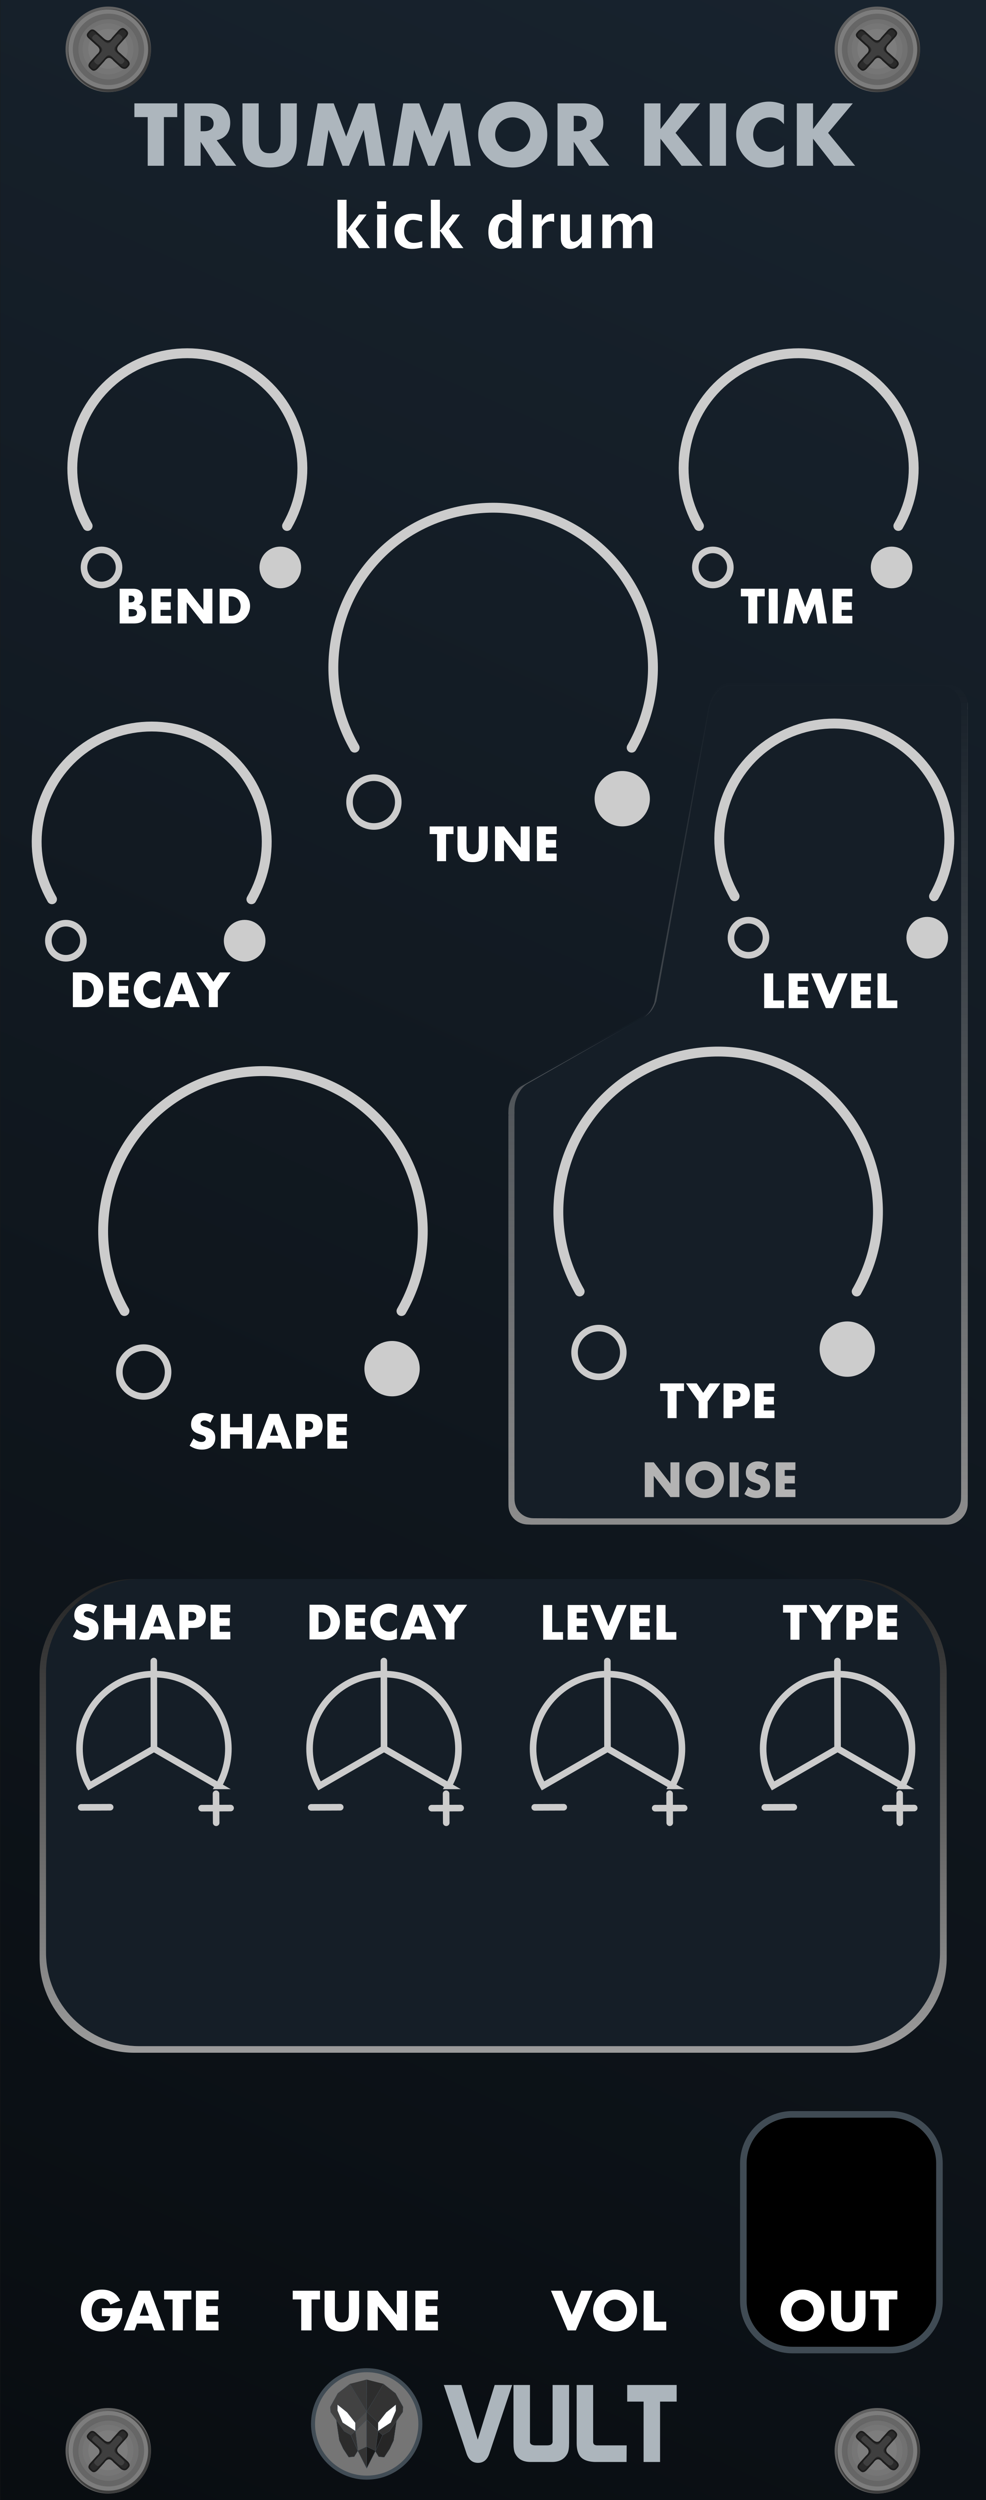 <svg width="150px" height="380px" version="1.1" xmlns="http://www.w3.org/2000/svg" xmlns:xlink="http://www.w3.org/1999/xlink" xml:space="preserve" xmlns:serif="http://www.serif.com/" style="fill-rule:evenodd;clip-rule:evenodd;stroke-miterlimit:10;">
  <defs>
    <linearGradient id="_Linear1" x1="0" y1="0" x2="1" y2="0" gradientUnits="userSpaceOnUse" gradientTransform="matrix(149.956,-379.998,379.888,150,0.044,379.998)">
      <stop offset="0" style="stop-color:rgb(9,13,17);stop-opacity:1"/>
      <stop offset="1" style="stop-color:rgb(24,35,46);stop-opacity:1"/>
    </linearGradient>
    <linearGradient id="_Linear2" x1="0" y1="0" x2="1" y2="0" gradientUnits="userSpaceOnUse" gradientTransform="matrix(3.12285e-15,-72,51,4.40873e-15,131.022,312)">
      <stop offset="0" style="stop-color:rgb(156,156,156);stop-opacity:1"/>
      <stop offset="1" style="stop-color:rgb(36,36,36);stop-opacity:1"/>
    </linearGradient>
    <linearGradient id="_Linear3" x1="0" y1="0" x2="1" y2="0" gradientUnits="userSpaceOnUse" gradientTransform="matrix(1.931,126.592,-123.761,1.975,112.873,103.796)">
      <stop offset="0" style="stop-color:rgb(21,30,39);stop-opacity:1"/>
      <stop offset="1" style="stop-color:rgb(21,30,39);stop-opacity:0"/>
    </linearGradient>
  </defs>
  <g id="Panel">
    <rect id="rect9931" x="0" y="0" width="150" height="380" style="fill:rgb(26,26,26);"/>
    <rect id="rect2024" x="0.044" y="0" width="149.956" height="379.998" style="fill:url(#_Linear1);"/>
    <path id="path42" d="M67.518,362.5l2.674,0l2.49,8.317l2.574,-8.317l2.66,0l-3.461,10.397c-0.323,0.959 -0.902,1.438 -1.738,1.438c-0.847,0 -1.432,-0.484 -1.755,-1.453l-3.444,-10.382Z" style="fill:rgb(172,181,188);fill-rule:nonzero;"/>
    <path id="path44" d="M78.116,371.292l0,-8.792l2.508,0l0,8.709c0.044,0.312 0.334,0.468 0.869,0.468l1.705,0c0.512,0 0.797,-0.145 0.852,-0.435l0.017,-0.083l0,-8.659l2.508,0l0,8.776c0,0.769 -0.084,1.315 -0.251,1.638c-0.446,0.858 -1.232,1.287 -2.357,1.287l-3.243,0c-1.159,0 -1.95,-0.44 -2.374,-1.321c-0.156,-0.323 -0.234,-0.852 -0.234,-1.588Z" style="fill:rgb(172,181,188);fill-rule:nonzero;"/>
    <path id="path46" d="M87.728,371.343l0,-8.843l2.507,0l0,8.642c0,0.357 0.212,0.535 0.636,0.535l4.463,0l-0.017,2.524l-4.664,0c-0.167,0 -0.312,-0.005 -0.434,-0.017c-0.903,-0.077 -1.544,-0.342 -1.923,-0.794c-0.379,-0.451 -0.568,-1.134 -0.568,-2.047Z" style="fill:rgb(172,181,188);fill-rule:nonzero;"/>
    <path id="path48" d="M95.417,365.024l0,-2.524l7.522,0l0,2.524l-2.524,0l0,9.177l-2.507,0l0,-9.177l-2.491,0Z" style="fill:rgb(172,181,188);fill-rule:nonzero;"/>
    <path id="path4" d="M63.95,368.417c0,-4.509 -3.656,-8.164 -8.165,-8.164c-4.509,0 -8.164,3.655 -8.164,8.164c0,4.509 3.655,8.165 8.164,8.165c4.509,0 8.165,-3.656 8.165,-8.165Z" style="fill:rgb(117,117,117);fill-rule:nonzero;stroke:rgb(65,76,85);stroke-width:0.61px;"/>
    <path d="M142.916,328.825c0,-4.117 -3.341,-7.459 -7.458,-7.459l-14.916,0c-4.117,0 -7.458,3.342 -7.458,7.459l0,20.902c0,4.117 3.341,7.459 7.458,7.459l14.916,0c4.117,0 7.458,-3.342 7.458,-7.459l0,-20.902Z" style="stroke:rgb(64,75,84);stroke-width:1px;stroke-linejoin:round;stroke-miterlimit:1.5;"/>
    <g id="text9293-4">
      <path d="M15.498,350.825l3.114,0c0,0.32 -0.014,0.611 -0.04,0.873c-0.027,0.261 -0.081,0.504 -0.161,0.728c-0.112,0.315 -0.264,0.593 -0.456,0.836c-0.192,0.243 -0.417,0.446 -0.676,0.608c-0.259,0.163 -0.543,0.287 -0.852,0.373c-0.31,0.085 -0.635,0.128 -0.977,0.128c-0.469,0 -0.897,-0.078 -1.284,-0.232c-0.387,-0.155 -0.719,-0.373 -0.997,-0.653c-0.277,-0.28 -0.493,-0.616 -0.648,-1.008c-0.155,-0.392 -0.232,-0.826 -0.232,-1.301c0,-0.469 0.076,-0.9 0.228,-1.292c0.152,-0.392 0.368,-0.727 0.648,-1.005c0.28,-0.277 0.618,-0.493 1.013,-0.648c0.395,-0.155 0.835,-0.232 1.32,-0.232c0.63,0 1.182,0.136 1.657,0.408c0.475,0.272 0.851,0.694 1.128,1.265l-1.488,0.616c-0.139,-0.331 -0.319,-0.568 -0.54,-0.712c-0.222,-0.144 -0.474,-0.216 -0.757,-0.216c-0.235,0 -0.448,0.044 -0.64,0.132c-0.192,0.088 -0.356,0.213 -0.492,0.376c-0.136,0.163 -0.243,0.359 -0.32,0.588c-0.078,0.229 -0.116,0.486 -0.116,0.768c0,0.256 0.033,0.494 0.1,0.713c0.066,0.218 0.166,0.408 0.3,0.568c0.133,0.16 0.299,0.284 0.496,0.372c0.197,0.088 0.427,0.132 0.688,0.132c0.155,0 0.304,-0.017 0.448,-0.052c0.144,-0.035 0.274,-0.091 0.389,-0.168c0.114,-0.077 0.209,-0.177 0.284,-0.3c0.074,-0.123 0.125,-0.272 0.152,-0.448l-1.289,0l0,-1.217Z" style="fill:white;fill-rule:nonzero;"/>
      <path d="M22.661,351.962l-0.704,-2.009l-0.704,2.009l1.408,0Zm0.416,1.192l-2.241,0l-0.36,1.049l-1.672,0l2.297,-6.035l1.712,0l2.297,6.035l-1.672,0l-0.361,-1.049Z" style="fill:white;fill-rule:nonzero;"/>
      <path d="M27.823,349.497l0,4.706l-1.568,0l0,-4.706l-1.289,0l0,-1.329l4.146,0l0,1.329l-1.289,0Z" style="fill:white;fill-rule:nonzero;"/>
      <path d="M33.242,349.497l-1.865,0l0,1.008l1.761,0l0,1.329l-1.761,0l0,1.04l1.865,0l0,1.329l-3.434,0l0,-6.035l3.434,0l0,1.329Z" style="fill:white;fill-rule:nonzero;"/>
    </g>
    <g id="text9293-41" serif:id="text9293-4">
      <path d="M47.391,349.497l0,4.706l-1.568,0l0,-4.706l-1.289,0l0,-1.329l4.146,0l0,1.329l-1.289,0Z" style="fill:white;fill-rule:nonzero;"/>
      <path d="M50.945,348.168l0,3.281c0,0.177 0.007,0.357 0.02,0.541c0.013,0.184 0.053,0.35 0.12,0.5c0.067,0.149 0.172,0.271 0.316,0.364c0.144,0.093 0.347,0.14 0.608,0.14c0.262,0 0.463,-0.047 0.605,-0.14c0.141,-0.093 0.246,-0.215 0.316,-0.364c0.069,-0.15 0.11,-0.316 0.124,-0.5c0.013,-0.184 0.02,-0.364 0.02,-0.541l0,-3.281l1.56,0l0,3.498c0,0.939 -0.214,1.624 -0.644,2.056c-0.429,0.433 -1.09,0.649 -1.981,0.649c-0.891,0 -1.552,-0.216 -1.984,-0.649c-0.433,-0.432 -0.649,-1.117 -0.649,-2.056l0,-3.498l1.569,0Z" style="fill:white;fill-rule:nonzero;"/>
      <path d="M55.899,354.203l0,-6.035l1.569,0l2.897,3.69l0,-3.69l1.56,0l0,6.035l-1.56,0l-2.897,-3.69l0,3.69l-1.569,0Z" style="fill:white;fill-rule:nonzero;"/>
      <path d="M66.623,349.497l-1.864,0l0,1.008l1.76,0l0,1.329l-1.76,0l0,1.04l1.864,0l0,1.329l-3.433,0l0,-6.035l3.433,0l0,1.329Z" style="fill:white;fill-rule:nonzero;"/>
    </g>
    <g id="text9293-42" serif:id="text9293-4">
      <path d="M120.383,351.185c0,0.24 0.045,0.462 0.136,0.665c0.091,0.202 0.214,0.378 0.368,0.528c0.155,0.149 0.335,0.265 0.541,0.348c0.205,0.083 0.422,0.124 0.652,0.124c0.229,0 0.447,-0.041 0.652,-0.124c0.205,-0.083 0.387,-0.199 0.544,-0.348c0.158,-0.15 0.282,-0.326 0.372,-0.528c0.091,-0.203 0.136,-0.425 0.136,-0.665c0,-0.24 -0.045,-0.461 -0.136,-0.664c-0.09,-0.203 -0.214,-0.379 -0.372,-0.528c-0.157,-0.15 -0.339,-0.266 -0.544,-0.348c-0.205,-0.083 -0.423,-0.124 -0.652,-0.124c-0.23,0 -0.447,0.041 -0.652,0.124c-0.206,0.082 -0.386,0.198 -0.541,0.348c-0.154,0.149 -0.277,0.325 -0.368,0.528c-0.091,0.203 -0.136,0.424 -0.136,0.664Zm-1.641,0c0,-0.448 0.083,-0.865 0.249,-1.252c0.165,-0.387 0.394,-0.724 0.688,-1.013c0.293,-0.288 0.644,-0.513 1.052,-0.676c0.408,-0.163 0.858,-0.244 1.349,-0.244c0.485,0 0.934,0.081 1.344,0.244c0.411,0.163 0.765,0.388 1.061,0.676c0.296,0.289 0.527,0.626 0.692,1.013c0.165,0.387 0.248,0.804 0.248,1.252c0,0.449 -0.083,0.866 -0.248,1.253c-0.165,0.387 -0.396,0.724 -0.692,1.012c-0.296,0.288 -0.65,0.514 -1.061,0.677c-0.41,0.162 -0.859,0.244 -1.344,0.244c-0.491,0 -0.941,-0.082 -1.349,-0.244c-0.408,-0.163 -0.759,-0.389 -1.052,-0.677c-0.294,-0.288 -0.523,-0.625 -0.688,-1.012c-0.166,-0.387 -0.249,-0.804 -0.249,-1.253Z" style="fill:white;fill-rule:nonzero;"/>
      <path d="M127.986,348.168l0,3.281c0,0.177 0.007,0.357 0.02,0.541c0.014,0.184 0.054,0.35 0.12,0.5c0.067,0.149 0.172,0.271 0.316,0.364c0.144,0.093 0.347,0.14 0.609,0.14c0.261,0 0.463,-0.047 0.604,-0.14c0.141,-0.093 0.247,-0.215 0.316,-0.364c0.069,-0.15 0.111,-0.316 0.124,-0.5c0.013,-0.184 0.02,-0.364 0.02,-0.541l0,-3.281l1.561,0l0,3.498c0,0.939 -0.215,1.624 -0.644,2.056c-0.43,0.433 -1.09,0.649 -1.981,0.649c-0.891,0 -1.553,-0.216 -1.985,-0.649c-0.432,-0.432 -0.648,-1.117 -0.648,-2.056l0,-3.498l1.568,0Z" style="fill:white;fill-rule:nonzero;"/>
      <path d="M135.229,349.497l0,4.706l-1.568,0l0,-4.706l-1.289,0l0,-1.329l4.146,0l0,1.329l-1.289,0Z" style="fill:white;fill-rule:nonzero;"/>
    </g>
    <g id="g40">
      <path id="polygon6" d="M53.887,373.394l0.553,-0.891l-1.063,-2.393l-2.216,-2.284l0.459,3.101l0.597,1.28l0.833,1.264l0.837,-0.077Z" style="fill:rgb(43,43,43);fill-rule:nonzero;stroke:rgb(65,76,85);stroke-width:0.04px;stroke-miterlimit:4;"/>
      <path id="polygon8" d="M57.615,373.401l-0.553,-0.89l1.063,-2.393l2.216,-2.285l-0.459,3.101l-0.598,1.281l-0.832,1.263l-0.837,-0.077Z" style="fill:rgb(38,38,38);fill-rule:nonzero;stroke:rgb(65,76,85);stroke-width:0.04px;stroke-miterlimit:4;"/>
      <path id="polygon12" d="M53.203,362.359l2.584,-0.66l0,13.447l-1.35,-2.651l-1.06,-2.385l-1.023,-0.581l-2.052,-2.92l-0.057,-0.776l1.149,-2.067l1.809,-1.407Z" style="fill:rgb(66,66,66);fill-rule:nonzero;stroke:rgb(65,76,85);stroke-width:0.04px;stroke-miterlimit:4;"/>
      <path id="polygon14" d="M58.368,362.364l-2.584,-0.661l0,13.448l1.349,-2.651l1.061,-2.385l1.023,-0.581l2.051,-2.921l0.057,-0.775l-1.148,-2.067l-1.809,-1.407Z" style="fill:rgb(51,51,51);fill-rule:nonzero;stroke:rgb(65,76,85);stroke-width:0.04px;stroke-miterlimit:4;"/>
      <path id="polyline16" d="M54.063,368.237l1.723,-1.684l0,1.229l-1.723,1.718l0,-1.263" style="fill:rgb(76,76,76);fill-rule:nonzero;stroke:rgb(65,76,85);stroke-width:0.04px;stroke-miterlimit:4;"/>
      <path id="polygon18" d="M55.787,367.781l-1.723,1.718l0.376,3.004l1.347,2.643l0,-7.365Z" style="fill:rgb(91,91,91);fill-rule:nonzero;stroke:rgb(65,76,85);stroke-width:0.04px;stroke-miterlimit:4;"/>
      <path id="polygon20" d="M55.787,375.146l-1.347,-2.643l1.347,-0.635l0,3.278Z" style="fill:rgb(51,51,51);fill-rule:nonzero;stroke:rgb(65,76,85);stroke-width:0.04px;stroke-miterlimit:4;"/>
      <path id="polygon22" d="M54.064,369.499l0,-1.263l-1.249,-1.58l-1.477,-1.19l-0.002,0.932l0.776,1.823l1.952,1.278Z" style="fill:white;fill-rule:nonzero;stroke:rgb(65,76,85);stroke-width:0.04px;stroke-miterlimit:4;"/>
      <path id="polyline24" d="M57.509,368.238l-1.723,-1.685l0,1.23l1.723,1.718l0,-1.263" style="fill:rgb(45,45,45);fill-rule:nonzero;stroke:rgb(65,76,85);stroke-width:0.04px;stroke-miterlimit:4;"/>
      <path id="polygon26" d="M55.784,367.781l1.723,1.718l-0.376,3.004l-1.347,2.643l0,-7.365Z" style="fill:rgb(53,53,53);fill-rule:nonzero;stroke:rgb(65,76,85);stroke-width:0.04px;stroke-miterlimit:4;"/>
      <path id="polygon28" d="M55.784,375.146l1.347,-2.643l-1.347,-0.635l0,3.278Z" style="fill:rgb(25,25,25);fill-rule:nonzero;stroke:rgb(65,76,85);stroke-width:0.04px;stroke-miterlimit:4;"/>
      <path id="polygon30" d="M57.507,369.499l0,-1.263l1.249,-1.58l1.477,-1.19l0.002,0.932l-0.776,1.823l-1.952,1.278Z" style="fill:white;fill-rule:nonzero;stroke:rgb(65,76,85);stroke-width:0.04px;stroke-miterlimit:4;"/>
      <path id="polyline32" d="M53.219,362.338l2.566,4.215l-0.006,-4.87" style="fill:rgb(56,56,56);fill-rule:nonzero;stroke:rgb(65,76,85);stroke-width:0.04px;stroke-miterlimit:4;"/>
      <path id="polyline34" d="M58.352,362.338l-2.566,4.215l0.005,-4.869" style="fill:rgb(45,45,45);fill-rule:nonzero;stroke:rgb(65,76,85);stroke-width:0.04px;stroke-miterlimit:4;"/>
      <path id="polygon36" d="M53.377,370.111l0.688,-0.611l0.375,3.006l-1.063,-2.395Z" style="fill:rgb(51,51,51);fill-rule:nonzero;stroke:rgb(65,76,85);stroke-width:0.04px;stroke-miterlimit:4;"/>
      <path id="polygon38" d="M58.197,370.125l-0.688,-0.61l-0.375,3.006l1.063,-2.396Z" style="fill:rgb(28,28,28);fill-rule:nonzero;stroke:rgb(65,76,85);stroke-width:0.04px;stroke-miterlimit:4;"/>
    </g>
    <g id="text7967-9-5">
      <path d="M51.339,37.714l0,-7.351l1.378,0l0,4.623l0.089,0l1.82,-2.383l1.145,0l-1.681,2.188l2.207,2.923l-1.676,0l-1.815,-2.556l-0.089,0l0,2.556l-1.378,0Z" style="fill:white;fill-rule:nonzero;"/>
      <path d="M57.373,37.714l0,-5.111l1.378,0l0,5.111l-1.378,0Zm0,-5.973l0,-1.15l1.378,0l0,1.15l-1.378,0Z" style="fill:white;fill-rule:nonzero;"/>
      <path d="M64.244,37.603c-0.571,0.152 -1.1,0.228 -1.587,0.228c-0.817,0 -1.461,-0.24 -1.935,-0.72c-0.473,-0.479 -0.71,-1.132 -0.71,-1.957c0,-0.835 0.244,-1.488 0.731,-1.96c0.487,-0.472 1.161,-0.708 2.021,-0.708c0.416,0 0.895,0.067 1.438,0.2l0,0.997c-0.565,-0.184 -1.016,-0.275 -1.355,-0.275c-0.412,0 -0.744,0.158 -0.996,0.475c-0.251,0.316 -0.377,0.737 -0.377,1.261c0,0.537 0.136,0.967 0.407,1.29c0.272,0.323 0.634,0.484 1.087,0.484c0.413,0 0.838,-0.09 1.276,-0.27l0,0.955Z" style="fill:white;fill-rule:nonzero;"/>
      <path d="M65.548,37.714l0,-7.351l1.378,0l0,4.623l0.088,0l1.82,-2.383l1.146,0l-1.681,2.188l2.207,2.923l-1.676,0l-1.816,-2.556l-0.088,0l0,2.556l-1.378,0Z" style="fill:white;fill-rule:nonzero;"/>
      <path d="M77.941,37.714l0,-0.963c-0.354,0.72 -0.911,1.08 -1.672,1.08c-0.614,0 -1.097,-0.225 -1.448,-0.675c-0.35,-0.45 -0.526,-1.07 -0.526,-1.858c0,-0.857 0.198,-1.539 0.594,-2.048c0.396,-0.509 0.927,-0.764 1.594,-0.764c0.534,0 1.02,0.211 1.458,0.633l0,-2.756l1.382,0l0,7.351l-1.382,0Zm0,-3.775c-0.333,-0.373 -0.688,-0.559 -1.067,-0.559c-0.338,0 -0.608,0.163 -0.81,0.489c-0.201,0.326 -0.302,0.763 -0.302,1.313c0,1.046 0.335,1.569 1.005,1.569c0.41,0 0.801,-0.263 1.174,-0.787l0,-2.025Z" style="fill:white;fill-rule:nonzero;"/>
      <path d="M81.041,37.714l0,-5.111l1.378,0l0,0.963c0.357,-0.72 0.9,-1.08 1.63,-1.08c0.087,0 0.172,0.009 0.256,0.028l0,1.229c-0.196,-0.071 -0.377,-0.107 -0.545,-0.107c-0.549,0 -0.996,0.278 -1.341,0.833l0,3.245l-1.378,0Z" style="fill:white;fill-rule:nonzero;"/>
      <path d="M88.537,37.714l0,-0.963c-0.447,0.72 -1.028,1.08 -1.742,1.08c-0.456,0 -0.816,-0.145 -1.08,-0.433c-0.264,-0.289 -0.395,-0.683 -0.395,-1.183l0,-3.612l1.378,0l0,3.272c0,0.581 0.194,0.871 0.582,0.871c0.434,0 0.853,-0.309 1.257,-0.927l0,-3.216l1.378,0l0,5.111l-1.378,0Z" style="fill:white;fill-rule:nonzero;"/>
      <path d="M91.637,37.714l0,-5.111l1.322,0l0,0.963c0.404,-0.72 0.978,-1.08 1.723,-1.08c0.385,0 0.701,0.095 0.95,0.284c0.248,0.189 0.4,0.455 0.456,0.796c0.478,-0.72 1.055,-1.08 1.732,-1.08c0.934,0 1.401,0.515 1.401,1.546l0,3.682l-1.322,0l0,-3.231c0,-0.605 -0.202,-0.907 -0.605,-0.907c-0.413,0 -0.815,0.297 -1.206,0.893l0,3.245l-1.322,0l0,-3.231c0,-0.608 -0.204,-0.912 -0.61,-0.912c-0.407,0 -0.806,0.299 -1.197,0.898l0,3.245l-1.322,0Z" style="fill:white;fill-rule:nonzero;"/>
    </g>
    <g>
      <path d="M24.935,17.798l0,7.397l-2.465,0l0,-7.397l-2.026,0l0,-2.088l6.517,0l0,2.088l-2.026,0Z" style="fill:rgb(173,182,189);fill-rule:nonzero;"/>
      <path d="M30.521,19.949l0.465,0c0.487,0 0.86,-0.1 1.12,-0.302c0.26,-0.201 0.39,-0.49 0.39,-0.868c0,-0.377 -0.13,-0.666 -0.39,-0.868c-0.26,-0.201 -0.633,-0.302 -1.12,-0.302l-0.465,0l0,2.34Zm5.422,5.246l-3.07,0l-2.352,-3.648l0,3.648l-2.466,0l0,-9.485l3.837,0c0.528,0 0.989,0.077 1.384,0.233c0.394,0.155 0.719,0.366 0.975,0.635c0.255,0.268 0.448,0.578 0.578,0.931c0.13,0.352 0.195,0.729 0.195,1.132c0,0.721 -0.174,1.306 -0.522,1.755c-0.348,0.448 -0.862,0.752 -1.541,0.912l2.982,3.887Z" style="fill:rgb(173,182,189);fill-rule:nonzero;"/>
      <path d="M39.352,15.71l0,5.158c0,0.276 0.01,0.559 0.031,0.849c0.021,0.289 0.084,0.551 0.189,0.786c0.105,0.235 0.27,0.426 0.497,0.572c0.226,0.147 0.545,0.22 0.956,0.22c0.411,0 0.727,-0.073 0.95,-0.22c0.222,-0.146 0.387,-0.337 0.496,-0.572c0.11,-0.235 0.175,-0.497 0.195,-0.786c0.021,-0.29 0.032,-0.573 0.032,-0.849l0,-5.158l2.453,0l0,5.497c0,1.476 -0.338,2.554 -1.013,3.233c-0.675,0.68 -1.713,1.019 -3.113,1.019c-1.401,0 -2.441,-0.339 -3.12,-1.019c-0.679,-0.679 -1.019,-1.757 -1.019,-3.233l0,-5.497l2.466,0Z" style="fill:rgb(173,182,189);fill-rule:nonzero;"/>
      <path d="M46.711,25.195l1.61,-9.485l2.441,0l1.899,5.057l1.887,-5.057l2.441,0l1.61,9.485l-2.453,0l-0.818,-5.46l-2.239,5.46l-0.981,0l-2.126,-5.46l-0.818,5.46l-2.453,0Z" style="fill:rgb(173,182,189);fill-rule:nonzero;"/>
      <path d="M59.731,25.195l1.61,-9.485l2.441,0l1.899,5.057l1.887,-5.057l2.441,0l1.61,9.485l-2.453,0l-0.818,-5.46l-2.239,5.46l-0.981,0l-2.126,-5.46l-0.818,5.46l-2.453,0Z" style="fill:rgb(173,182,189);fill-rule:nonzero;"/>
      <path d="M75.33,20.452c0,0.378 0.071,0.726 0.214,1.045c0.142,0.318 0.335,0.595 0.579,0.83c0.243,0.235 0.526,0.417 0.849,0.547c0.323,0.13 0.664,0.195 1.025,0.195c0.361,0 0.702,-0.065 1.025,-0.195c0.323,-0.13 0.608,-0.312 0.856,-0.547c0.247,-0.235 0.442,-0.512 0.585,-0.83c0.142,-0.319 0.213,-0.667 0.213,-1.045c0,-0.377 -0.071,-0.725 -0.213,-1.044c-0.143,-0.318 -0.338,-0.595 -0.585,-0.83c-0.248,-0.235 -0.533,-0.417 -0.856,-0.547c-0.323,-0.13 -0.664,-0.195 -1.025,-0.195c-0.361,0 -0.702,0.065 -1.025,0.195c-0.323,0.13 -0.606,0.312 -0.849,0.547c-0.244,0.235 -0.437,0.512 -0.579,0.83c-0.143,0.319 -0.214,0.667 -0.214,1.044Zm-2.579,0c0,-0.704 0.13,-1.36 0.39,-1.968c0.26,-0.608 0.621,-1.139 1.082,-1.592c0.461,-0.453 1.013,-0.807 1.654,-1.063c0.642,-0.255 1.348,-0.383 2.12,-0.383c0.763,0 1.468,0.128 2.113,0.383c0.646,0.256 1.202,0.61 1.667,1.063c0.466,0.453 0.828,0.984 1.088,1.592c0.26,0.608 0.39,1.264 0.39,1.968c0,0.705 -0.13,1.361 -0.39,1.969c-0.26,0.608 -0.622,1.139 -1.088,1.591c-0.465,0.453 -1.021,0.808 -1.667,1.063c-0.645,0.256 -1.35,0.384 -2.113,0.384c-0.772,0 -1.478,-0.128 -2.12,-0.384c-0.641,-0.255 -1.193,-0.61 -1.654,-1.063c-0.461,-0.452 -0.822,-0.983 -1.082,-1.591c-0.26,-0.608 -0.39,-1.264 -0.39,-1.969Z" style="fill:rgb(173,182,189);fill-rule:nonzero;"/>
      <path d="M87.281,19.949l0.465,0c0.487,0 0.86,-0.1 1.12,-0.302c0.26,-0.201 0.39,-0.49 0.39,-0.868c0,-0.377 -0.13,-0.666 -0.39,-0.868c-0.26,-0.201 -0.633,-0.302 -1.12,-0.302l-0.465,0l0,2.34Zm5.422,5.246l-3.07,0l-2.352,-3.648l0,3.648l-2.466,0l0,-9.485l3.837,0c0.528,0 0.99,0.077 1.384,0.233c0.394,0.155 0.719,0.366 0.975,0.635c0.256,0.268 0.448,0.578 0.578,0.931c0.13,0.352 0.195,0.729 0.195,1.132c0,0.721 -0.174,1.306 -0.522,1.755c-0.348,0.448 -0.861,0.752 -1.541,0.912l2.982,3.887Z" style="fill:rgb(173,182,189);fill-rule:nonzero;"/>
      <path d="M100.477,19.622l3.007,-3.912l3.044,0l-3.761,4.491l4.113,4.994l-3.195,0l-3.208,-4.114l0,4.114l-2.466,0l0,-9.485l2.466,0l0,3.912Z" style="fill:rgb(173,182,189);fill-rule:nonzero;"/>
      <rect x="107.975" y="15.71" width="2.466" height="9.485" style="fill:rgb(173,182,189);fill-rule:nonzero;"/>
      <path d="M119.259,18.88c-0.571,-0.696 -1.275,-1.044 -2.114,-1.044c-0.369,0 -0.71,0.067 -1.025,0.201c-0.314,0.134 -0.585,0.317 -0.811,0.547c-0.227,0.231 -0.405,0.506 -0.535,0.824c-0.13,0.319 -0.195,0.663 -0.195,1.032c0,0.377 0.065,0.725 0.195,1.044c0.13,0.319 0.31,0.595 0.541,0.83c0.231,0.235 0.501,0.42 0.811,0.554c0.311,0.134 0.646,0.201 1.007,0.201c0.788,0 1.497,-0.335 2.126,-1.006l0,2.918l-0.252,0.088c-0.377,0.134 -0.729,0.233 -1.057,0.296c-0.327,0.063 -0.65,0.094 -0.968,0.094c-0.654,0 -1.281,-0.124 -1.881,-0.371c-0.6,-0.247 -1.128,-0.595 -1.585,-1.044c-0.457,-0.449 -0.824,-0.981 -1.101,-1.598c-0.276,-0.616 -0.415,-1.289 -0.415,-2.019c0,-0.729 0.136,-1.398 0.409,-2.006c0.273,-0.608 0.637,-1.132 1.094,-1.573c0.458,-0.44 0.988,-0.784 1.592,-1.031c0.604,-0.248 1.237,-0.371 1.899,-0.371c0.378,0 0.749,0.039 1.114,0.119c0.365,0.08 0.748,0.204 1.151,0.371l0,2.944Z" style="fill:rgb(173,182,189);fill-rule:nonzero;"/>
      <path d="M123.687,19.622l3.006,-3.912l3.045,0l-3.762,4.491l4.114,4.994l-3.195,0l-3.208,-4.114l0,4.114l-2.466,0l0,-9.485l2.466,0l0,3.912Z" style="fill:rgb(173,182,189);fill-rule:nonzero;"/>
    </g>
    <g id="text9293-43" serif:id="text9293-4">
      <path d="M12.46,151.914l0.315,0c0.238,0 0.45,-0.037 0.637,-0.112c0.186,-0.075 0.344,-0.177 0.472,-0.308c0.129,-0.131 0.227,-0.286 0.294,-0.466c0.068,-0.179 0.102,-0.376 0.102,-0.591c0,-0.21 -0.035,-0.406 -0.105,-0.588c-0.07,-0.182 -0.169,-0.338 -0.298,-0.469c-0.128,-0.131 -0.286,-0.233 -0.472,-0.308c-0.187,-0.075 -0.397,-0.112 -0.63,-0.112l-0.315,0l0,2.954Zm-1.372,-4.116l2.03,0c0.359,0 0.696,0.072 1.011,0.217c0.315,0.145 0.591,0.337 0.826,0.577c0.236,0.241 0.421,0.521 0.557,0.84c0.135,0.32 0.203,0.655 0.203,1.005c0,0.345 -0.067,0.678 -0.2,0.997c-0.133,0.32 -0.317,0.601 -0.553,0.844c-0.235,0.243 -0.511,0.436 -0.826,0.581c-0.315,0.145 -0.654,0.217 -1.018,0.217l-2.03,0l0,-5.278Z" style="fill:white;fill-rule:nonzero;"/>
      <path d="M19.593,148.96l-1.631,0l0,0.882l1.54,0l0,1.162l-1.54,0l0,0.91l1.631,0l0,1.162l-3.003,0l0,-5.278l3.003,0l0,1.162Z" style="fill:white;fill-rule:nonzero;"/>
      <path d="M24.381,149.562c-0.318,-0.387 -0.71,-0.581 -1.176,-0.581c-0.206,0 -0.396,0.037 -0.571,0.112c-0.175,0.075 -0.325,0.176 -0.451,0.304c-0.126,0.129 -0.225,0.282 -0.298,0.459c-0.072,0.177 -0.108,0.369 -0.108,0.574c0,0.21 0.036,0.404 0.108,0.581c0.073,0.177 0.173,0.331 0.301,0.462c0.129,0.131 0.279,0.233 0.452,0.308c0.172,0.075 0.359,0.112 0.56,0.112c0.438,0 0.833,-0.187 1.183,-0.56l0,1.624l-0.14,0.049c-0.21,0.075 -0.406,0.129 -0.588,0.164c-0.182,0.035 -0.362,0.053 -0.539,0.053c-0.364,0 -0.713,-0.069 -1.047,-0.207c-0.333,-0.137 -0.627,-0.331 -0.882,-0.581c-0.254,-0.249 -0.458,-0.546 -0.612,-0.889c-0.154,-0.343 -0.231,-0.717 -0.231,-1.123c0,-0.406 0.076,-0.778 0.227,-1.117c0.152,-0.338 0.355,-0.63 0.609,-0.875c0.255,-0.245 0.55,-0.436 0.886,-0.574c0.336,-0.137 0.688,-0.206 1.057,-0.206c0.21,0 0.416,0.022 0.619,0.066c0.203,0.045 0.417,0.114 0.641,0.207l0,1.638Z" style="fill:white;fill-rule:nonzero;"/>
      <path d="M28.245,151.116l-0.616,-1.757l-0.616,1.757l1.232,0Zm0.364,1.043l-1.96,0l-0.315,0.917l-1.463,0l2.009,-5.278l1.498,0l2.009,5.278l-1.463,0l-0.315,-0.917Z" style="fill:white;fill-rule:nonzero;"/>
      <path d="M31.766,150.542l-1.925,-2.744l1.638,0l0.98,1.442l0.973,-1.442l1.638,0l-1.932,2.744l0,2.534l-1.372,0l0,-2.534Z" style="fill:white;fill-rule:nonzero;"/>
    </g>
    <g id="text9293-44" serif:id="text9293-4">
      <path d="M19.577,93.696l0.301,0c0.345,0 0.592,-0.045 0.742,-0.133c0.149,-0.089 0.224,-0.231 0.224,-0.427c0,-0.196 -0.075,-0.339 -0.224,-0.427c-0.15,-0.089 -0.397,-0.133 -0.742,-0.133l-0.301,0l0,1.12Zm0,-2.142l0.252,0c0.429,0 0.644,-0.171 0.644,-0.511c0,-0.341 -0.215,-0.511 -0.644,-0.511l-0.252,0l0,1.022Zm-1.372,-2.072l2.044,0c0.485,0 0.854,0.116 1.106,0.35c0.252,0.233 0.378,0.569 0.378,1.008c0,0.266 -0.048,0.486 -0.144,0.661c-0.096,0.175 -0.241,0.323 -0.437,0.445c0.196,0.037 0.362,0.094 0.5,0.171c0.138,0.077 0.25,0.172 0.336,0.284c0.086,0.112 0.148,0.238 0.186,0.378c0.037,0.14 0.056,0.289 0.056,0.448c0,0.247 -0.044,0.466 -0.13,0.658c-0.086,0.191 -0.208,0.352 -0.364,0.483c-0.156,0.13 -0.346,0.228 -0.57,0.294c-0.224,0.065 -0.476,0.098 -0.756,0.098l-2.205,0l0,-5.278Z" style="fill:white;fill-rule:nonzero;"/>
      <path d="M26.052,90.644l-1.631,0l0,0.882l1.54,0l0,1.162l-1.54,0l0,0.91l1.631,0l0,1.162l-3.003,0l0,-5.278l3.003,0l0,1.162Z" style="fill:white;fill-rule:nonzero;"/>
      <path d="M27.039,94.76l0,-5.278l1.372,0l2.534,3.227l0,-3.227l1.365,0l0,5.278l-1.365,0l-2.534,-3.227l0,3.227l-1.372,0Z" style="fill:white;fill-rule:nonzero;"/>
      <path d="M34.788,93.598l0.315,0c0.238,0 0.45,-0.038 0.637,-0.112c0.186,-0.075 0.344,-0.178 0.472,-0.308c0.128,-0.131 0.226,-0.286 0.294,-0.466c0.068,-0.18 0.102,-0.377 0.102,-0.591c0,-0.21 -0.035,-0.406 -0.105,-0.588c-0.07,-0.182 -0.17,-0.339 -0.298,-0.469c-0.128,-0.131 -0.286,-0.234 -0.472,-0.308c-0.187,-0.075 -0.397,-0.112 -0.63,-0.112l-0.315,0l0,2.954Zm-1.372,-4.116l2.03,0c0.359,0 0.696,0.072 1.011,0.217c0.315,0.144 0.59,0.337 0.826,0.577c0.236,0.24 0.421,0.52 0.557,0.84c0.135,0.32 0.203,0.655 0.203,1.005c0,0.345 -0.067,0.677 -0.2,0.997c-0.133,0.32 -0.317,0.601 -0.553,0.844c-0.236,0.242 -0.511,0.436 -0.826,0.581c-0.315,0.144 -0.654,0.217 -1.018,0.217l-2.03,0l0,-5.278Z" style="fill:white;fill-rule:nonzero;"/>
    </g>
    <g id="text9293-45" serif:id="text9293-4">
      <path d="M115.207,90.644l0,4.116l-1.372,0l0,-4.116l-1.127,0l0,-1.162l3.626,0l0,1.162l-1.127,0Z" style="fill:white;fill-rule:nonzero;"/>
      <rect x="116.943" y="89.482" width="1.372" height="5.278" style="fill:white;fill-rule:nonzero;"/>
      <path d="M119.183,94.76l0.896,-5.278l1.358,0l1.057,2.814l1.05,-2.814l1.358,0l0.896,5.278l-1.365,0l-0.455,-3.038l-1.246,3.038l-0.546,0l-1.183,-3.038l-0.455,3.038l-1.365,0Z" style="fill:white;fill-rule:nonzero;"/>
      <path d="M129.669,90.644l-1.631,0l0,0.882l1.54,0l0,1.162l-1.54,0l0,0.91l1.631,0l0,1.162l-3.003,0l0,-5.278l3.003,0l0,1.162Z" style="fill:white;fill-rule:nonzero;"/>
    </g>
    <path d="M144.022,254.4c0,-7.948 -6.453,-14.4 -14.4,-14.4l-109.2,0c-7.948,0 -14.4,6.452 -14.4,14.4l0,43.2c0,7.948 6.452,14.4 14.4,14.4l109.2,0c7.947,0 14.4,-6.452 14.4,-14.4l0,-43.2Z" style="fill:url(#_Linear2);"/>
    <path d="M143,254.2c0,-7.837 -6.363,-14.2 -14.2,-14.2l-107.6,0c-7.837,0 -14.2,6.363 -14.2,14.2l0,42.6c0,7.837 6.363,14.2 14.2,14.2l107.6,0c7.837,0 14.2,-6.363 14.2,-14.2l0,-42.6Z" style="fill:rgb(21,30,39);"/>
    <g id="text9293-46" serif:id="text9293-4">
      <path d="M48.46,248.02l0.315,0c0.238,0 0.45,-0.037 0.637,-0.112c0.186,-0.074 0.344,-0.177 0.472,-0.308c0.129,-0.13 0.227,-0.285 0.294,-0.465c0.068,-0.18 0.102,-0.377 0.102,-0.592c0,-0.21 -0.035,-0.406 -0.105,-0.588c-0.07,-0.182 -0.169,-0.338 -0.298,-0.469c-0.128,-0.13 -0.286,-0.233 -0.472,-0.308c-0.187,-0.074 -0.397,-0.112 -0.63,-0.112l-0.315,0l0,2.954Zm-1.372,-4.116l2.03,0c0.359,0 0.696,0.073 1.011,0.217c0.315,0.145 0.591,0.338 0.826,0.578c0.236,0.24 0.421,0.52 0.557,0.84c0.135,0.32 0.203,0.654 0.203,1.004c0,0.346 -0.067,0.678 -0.2,0.998c-0.133,0.32 -0.317,0.601 -0.553,0.843c-0.235,0.243 -0.511,0.437 -0.826,0.581c-0.315,0.145 -0.654,0.217 -1.018,0.217l-2.03,0l0,-5.278Z" style="fill:white;fill-rule:nonzero;"/>
      <path d="M55.593,245.066l-1.631,0l0,0.882l1.54,0l0,1.162l-1.54,0l0,0.91l1.631,0l0,1.162l-3.003,0l0,-5.278l3.003,0l0,1.162Z" style="fill:white;fill-rule:nonzero;"/>
      <path d="M60.381,245.668c-0.318,-0.387 -0.71,-0.581 -1.176,-0.581c-0.206,0 -0.396,0.038 -0.571,0.112c-0.175,0.075 -0.325,0.177 -0.451,0.305c-0.126,0.128 -0.225,0.281 -0.298,0.458c-0.072,0.178 -0.108,0.369 -0.108,0.574c0,0.21 0.036,0.404 0.108,0.581c0.073,0.178 0.173,0.332 0.301,0.462c0.129,0.131 0.279,0.234 0.452,0.308c0.172,0.075 0.359,0.112 0.56,0.112c0.438,0 0.833,-0.186 1.183,-0.56l0,1.624l-0.14,0.049c-0.21,0.075 -0.406,0.13 -0.588,0.165c-0.182,0.035 -0.362,0.052 -0.539,0.052c-0.364,0 -0.713,-0.068 -1.047,-0.206c-0.333,-0.138 -0.627,-0.331 -0.882,-0.581c-0.254,-0.25 -0.458,-0.546 -0.612,-0.889c-0.154,-0.343 -0.231,-0.718 -0.231,-1.124c0,-0.406 0.076,-0.778 0.227,-1.116c0.152,-0.338 0.355,-0.63 0.609,-0.875c0.255,-0.245 0.55,-0.436 0.886,-0.574c0.336,-0.138 0.688,-0.207 1.057,-0.207c0.21,0 0.416,0.023 0.619,0.067c0.203,0.044 0.417,0.113 0.641,0.206l0,1.638Z" style="fill:white;fill-rule:nonzero;"/>
      <path d="M64.245,247.222l-0.616,-1.757l-0.616,1.757l1.232,0Zm0.364,1.043l-1.96,0l-0.315,0.917l-1.463,0l2.009,-5.278l1.498,0l2.009,5.278l-1.463,0l-0.315,-0.917Z" style="fill:white;fill-rule:nonzero;"/>
      <path d="M67.766,246.648l-1.925,-2.744l1.638,0l0.98,1.442l0.973,-1.442l1.638,0l-1.932,2.744l0,2.534l-1.372,0l0,-2.534Z" style="fill:white;fill-rule:nonzero;"/>
    </g>
    <g>
      <path d="M79.485,165.001l18.352,-10.307c0,0 0.573,-0.352 1.017,-0.961c0.414,-0.568 0.686,-1.338 0.686,-1.338l8.126,-44.065c-0.003,-0.061 0.024,-0.166 0.034,-0.227c0.387,-2.25 1.633,-4.051 3.527,-4.051c0.063,0 0.126,0.002 0.188,0.006l0,-0.006l32.405,0c0,0 0.232,0.01 0.349,0.01c1.683,0 3.049,1.376 3.049,3.095c0,0.305 0.011,0.665 0,0.946l0.009,0l0,119.454c0,0 -0.009,0.717 -0.009,1.019c0,1.719 -1.47,3.161 -3.153,3.161c-0.057,0 -0.187,0 -0.187,0l-63.06,0c0,0 -0.309,-0.022 -0.457,-0.022c-1.683,0 -3.006,-1.248 -3.006,-2.968c0,-0.274 -0.01,-0.981 -0.01,-0.981l0,-58.146l0.01,0c-0.018,-0.449 -0.018,-1.055 0.074,-1.553c0.145,-0.786 0.753,-2.397 2.056,-3.066Z" style="fill:rgb(140,140,140);"/>
      <path d="M79.487,164.71l18.352,-10.308c0,0 0.573,-0.351 1.017,-0.961c0.414,-0.568 0.687,-1.338 0.687,-1.338l8.125,-44.065c-0.002,-0.061 0.024,-0.165 0.035,-0.227c0.387,-2.25 1.633,-4.051 3.527,-4.051c0.063,0 0.125,0.002 0.187,0.006l0,-0.006l32.405,0c0,0 0.233,0.01 0.35,0.01c1.682,0 3.048,1.376 3.048,3.095c0,0.305 0.012,0.665 0,0.946l0.01,0l0,119.454c0,0 -0.01,0.718 -0.01,1.019c0,1.72 -1.47,3.162 -3.152,3.162c-0.058,0 -0.187,0 -0.187,0l-63.061,0c0,0 -0.309,-0.023 -0.457,-0.023c-1.682,0 -3.006,-1.248 -3.006,-2.967c0,-0.275 -0.01,-0.982 -0.01,-0.982l0,-58.146l0.01,0c-0.018,-0.448 -0.018,-1.055 0.074,-1.552c0.146,-0.787 0.753,-2.398 2.056,-3.066Z" style="fill:url(#_Linear3);"/>
    </g>
    <path d="M80.343,164.665l17.845,-10.211c0,0 0.557,-0.348 0.989,-0.952c0.402,-0.563 0.667,-1.326 0.667,-1.326l7.902,-43.655c-0.003,-0.061 0.023,-0.165 0.033,-0.225c0.377,-2.23 1.588,-4.014 3.43,-4.014c0.061,0 0.122,0.002 0.182,0.006l0,-0.006l31.511,0c0,0 0.226,0.01 0.34,0.01c1.636,0 2.964,1.363 2.964,3.066c0,0.303 0.012,0.659 0,0.938l0.01,0l0,118.344c0,0 -0.01,0.711 -0.01,1.01c0,1.703 -1.429,3.132 -3.065,3.132c-0.056,0 -0.182,0 -0.182,0l-56.611,0c0,0 -5.01,-0.022 -5.154,-0.022c-1.636,0 -2.923,-1.237 -2.923,-2.94c0,-0.272 -0.01,-5.029 -0.01,-5.029l0,-53.55l0.01,0c-0.017,-0.444 -0.017,-1.045 0.072,-1.538c0.142,-0.779 0.732,-2.375 2,-3.038Z" style="fill:rgb(21,30,39);"/>
    <g id="text9293-47" serif:id="text9293-4">
      <path d="M121.623,245.107l0,4.116l-1.372,0l0,-4.116l-1.127,0l0,-1.162l3.626,0l0,1.162l-1.127,0Z" style="fill:white;fill-rule:nonzero;"/>
      <path d="M124.976,246.689l-1.925,-2.744l1.638,0l0.98,1.442l0.973,-1.442l1.638,0l-1.932,2.744l0,2.534l-1.372,0l0,-2.534Z" style="fill:white;fill-rule:nonzero;"/>
      <path d="M130.135,246.367l0.455,0c0.504,0 0.756,-0.219 0.756,-0.658c0,-0.439 -0.252,-0.658 -0.756,-0.658l-0.455,0l0,1.316Zm0,2.856l-1.372,0l0,-5.278l2.184,0c0.593,0 1.047,0.154 1.362,0.462c0.315,0.308 0.472,0.742 0.472,1.302c0,0.56 -0.157,0.994 -0.472,1.302c-0.315,0.308 -0.769,0.462 -1.362,0.462l-0.812,0l0,1.75Z" style="fill:white;fill-rule:nonzero;"/>
      <path d="M136.512,245.107l-1.631,0l0,0.882l1.54,0l0,1.162l-1.54,0l0,0.91l1.631,0l0,1.162l-3.003,0l0,-5.278l3.003,0l0,1.162Z" style="fill:white;fill-rule:nonzero;"/>
    </g>
    <g id="text9293-48" serif:id="text9293-4">
      <path d="M102.929,211.427l0,4.116l-1.372,0l0,-4.116l-1.127,0l0,-1.162l3.626,0l0,1.162l-1.127,0Z" style="fill:white;fill-rule:nonzero;"/>
      <path d="M106.282,213.009l-1.925,-2.744l1.638,0l0.98,1.442l0.973,-1.442l1.638,0l-1.932,2.744l0,2.534l-1.372,0l0,-2.534Z" style="fill:white;fill-rule:nonzero;"/>
      <path d="M111.441,212.687l0.455,0c0.504,0 0.756,-0.219 0.756,-0.658c0,-0.438 -0.252,-0.658 -0.756,-0.658l-0.455,0l0,1.316Zm0,2.856l-1.372,0l0,-5.278l2.184,0c0.593,0 1.047,0.154 1.362,0.462c0.315,0.308 0.472,0.742 0.472,1.302c0,0.56 -0.157,0.994 -0.472,1.302c-0.315,0.308 -0.769,0.462 -1.362,0.462l-0.812,0l0,1.75Z" style="fill:white;fill-rule:nonzero;"/>
      <path d="M117.818,211.427l-1.631,0l0,0.882l1.54,0l0,1.162l-1.54,0l0,0.91l1.631,0l0,1.162l-3.003,0l0,-5.278l3.003,0l0,1.162Z" style="fill:white;fill-rule:nonzero;"/>
    </g>
    <g id="text9293-49" serif:id="text9293-4">
      <path d="M98.088,227.543l0,-5.278l1.372,0l2.534,3.227l0,-3.227l1.365,0l0,5.278l-1.365,0l-2.534,-3.227l0,3.227l-1.372,0Z" style="fill:rgb(179,179,179);fill-rule:nonzero;"/>
      <path d="M105.725,224.904c0,0.21 0.04,0.404 0.119,0.581c0.079,0.178 0.187,0.332 0.322,0.462c0.135,0.131 0.293,0.233 0.473,0.305c0.179,0.072 0.369,0.108 0.57,0.108c0.201,0 0.391,-0.036 0.571,-0.108c0.179,-0.072 0.338,-0.174 0.476,-0.305c0.137,-0.13 0.246,-0.284 0.325,-0.462c0.079,-0.177 0.119,-0.371 0.119,-0.581c0,-0.21 -0.04,-0.403 -0.119,-0.581c-0.079,-0.177 -0.188,-0.331 -0.325,-0.462c-0.138,-0.13 -0.297,-0.232 -0.476,-0.304c-0.18,-0.072 -0.37,-0.109 -0.571,-0.109c-0.201,0 -0.391,0.037 -0.57,0.109c-0.18,0.072 -0.338,0.174 -0.473,0.304c-0.135,0.131 -0.243,0.285 -0.322,0.462c-0.079,0.178 -0.119,0.371 -0.119,0.581Zm-1.435,0c0,-0.392 0.072,-0.757 0.217,-1.095c0.145,-0.338 0.345,-0.634 0.602,-0.886c0.257,-0.252 0.564,-0.449 0.921,-0.591c0.357,-0.142 0.75,-0.214 1.179,-0.214c0.425,0 0.817,0.072 1.176,0.214c0.359,0.142 0.669,0.339 0.928,0.591c0.259,0.252 0.46,0.548 0.605,0.886c0.145,0.338 0.217,0.703 0.217,1.095c0,0.392 -0.072,0.758 -0.217,1.096c-0.145,0.338 -0.346,0.633 -0.605,0.885c-0.259,0.252 -0.569,0.45 -0.928,0.592c-0.359,0.142 -0.751,0.213 -1.176,0.213c-0.429,0 -0.822,-0.071 -1.179,-0.213c-0.357,-0.142 -0.664,-0.34 -0.921,-0.592c-0.257,-0.252 -0.457,-0.547 -0.602,-0.885c-0.145,-0.338 -0.217,-0.704 -0.217,-1.096Z" style="fill:rgb(179,179,179);fill-rule:nonzero;"/>
      <rect x="111.003" y="222.265" width="1.372" height="5.278" style="fill:rgb(179,179,179);fill-rule:nonzero;"/>
      <path d="M116.379,223.616c-0.149,-0.121 -0.299,-0.211 -0.448,-0.269c-0.149,-0.058 -0.294,-0.088 -0.434,-0.088c-0.177,0 -0.322,0.042 -0.434,0.126c-0.112,0.084 -0.168,0.194 -0.168,0.329c0,0.094 0.028,0.171 0.084,0.231c0.056,0.061 0.13,0.114 0.221,0.158c0.091,0.044 0.193,0.083 0.308,0.115c0.114,0.033 0.227,0.068 0.339,0.105c0.448,0.15 0.776,0.349 0.984,0.599c0.207,0.25 0.311,0.575 0.311,0.976c0,0.271 -0.045,0.516 -0.136,0.735c-0.091,0.22 -0.224,0.408 -0.399,0.564c-0.175,0.156 -0.39,0.278 -0.644,0.364c-0.255,0.086 -0.543,0.129 -0.865,0.129c-0.667,0 -1.286,-0.198 -1.855,-0.595l0.588,-1.106c0.205,0.182 0.408,0.318 0.609,0.406c0.201,0.089 0.399,0.133 0.595,0.133c0.224,0 0.391,-0.051 0.501,-0.154c0.109,-0.102 0.164,-0.219 0.164,-0.35c0,-0.079 -0.014,-0.148 -0.042,-0.206c-0.028,-0.058 -0.075,-0.112 -0.14,-0.161c-0.065,-0.049 -0.15,-0.095 -0.255,-0.137c-0.105,-0.042 -0.233,-0.088 -0.382,-0.14c-0.177,-0.056 -0.351,-0.117 -0.521,-0.185c-0.171,-0.068 -0.322,-0.158 -0.455,-0.27c-0.133,-0.112 -0.241,-0.253 -0.322,-0.423c-0.082,-0.17 -0.123,-0.386 -0.123,-0.648c0,-0.261 0.043,-0.498 0.13,-0.71c0.086,-0.212 0.207,-0.394 0.364,-0.546c0.156,-0.152 0.347,-0.27 0.574,-0.354c0.226,-0.084 0.479,-0.126 0.759,-0.126c0.261,0 0.534,0.037 0.819,0.109c0.285,0.072 0.558,0.178 0.819,0.318l-0.546,1.071Z" style="fill:rgb(179,179,179);fill-rule:nonzero;"/>
      <path d="M121.006,223.427l-1.631,0l0,0.882l1.54,0l0,1.162l-1.54,0l0,0.91l1.631,0l0,1.162l-3.003,0l0,-5.278l3.003,0l0,1.162Z" style="fill:rgb(179,179,179);fill-rule:nonzero;"/>
    </g>
    <g>
      <circle cx="133.47" cy="7.5" r="6.5" style="fill:rgb(98,98,98);"/>
      <ellipse cx="133.625" cy="7.674" rx="6.311" ry="6.285" style="fill:rgb(62,62,62);"/>
      <circle cx="133.47" cy="7.5" r="6.067" style="fill:rgb(125,125,125);"/>
      <circle cx="133.5" cy="7.5" r="5" style="fill:none;stroke:rgb(102,102,102);stroke-width:0.85px;stroke-linecap:round;stroke-linejoin:round;stroke-miterlimit:1.5;"/>
      <ellipse cx="133.432" cy="7.428" rx="4.276" ry="4.297" style="fill:none;stroke:rgb(102,102,102);stroke-opacity:0.486;stroke-width:0.85px;stroke-linecap:round;stroke-linejoin:round;stroke-miterlimit:1.5;"/>
      <ellipse cx="133.43" cy="7.425" rx="3.423" ry="3.455" style="fill:none;stroke:rgb(102,102,102);stroke-opacity:0.306;stroke-width:0.85px;stroke-linecap:round;stroke-linejoin:round;stroke-miterlimit:1.5;"/>
      <g>
        <path d="M132.784,9.227l-1.01,1.117c-0.14,0.155 -0.344,0.298 -0.537,0.283c-0.137,-0.012 -0.267,-0.138 -0.377,-0.237l-0.003,-0.002c-0.113,-0.103 -0.253,-0.236 -0.276,-0.376c-0.03,-0.188 0.093,-0.387 0.23,-0.539l1.01,-1.117c0.613,-0.507 0.59,-1.041 -0.083,-1.563l-1.107,-1c-0.16,-0.146 -0.329,-0.306 -0.305,-0.506c0.015,-0.126 0.165,-0.296 0.255,-0.398l0,0l0,0c0.002,-0.002 0.003,-0.003 0.004,-0.005l0.008,-0.008c0.09,-0.1 0.235,-0.237 0.357,-0.266c0.2,-0.048 0.388,0.072 0.552,0.22l1.133,1.024c0.558,0.524 1.083,0.597 1.521,-0.081l1.01,-1.117c0.119,-0.132 0.308,-0.263 0.474,-0.272c0.165,-0.008 0.307,0.106 0.44,0.226l0.002,0.002c0.134,0.121 0.273,0.267 0.281,0.433c0.007,0.165 -0.116,0.35 -0.235,0.482l-1.009,1.117c-0.605,0.604 -0.516,1.108 0.072,1.521l1.134,1.024c0.154,0.14 0.293,0.34 0.278,0.533c-0.011,0.136 -0.134,0.267 -0.233,0.376l-0.007,0.009c-0.002,0.001 -0.003,0.003 -0.004,0.004l0,0l0,0c-0.121,0.131 -0.234,0.226 -0.399,0.233c-0.162,0.006 -0.376,-0.074 -0.506,-0.192l-1.106,-1c-0.521,-0.648 -1.057,-0.655 -1.564,0.075Z" style="fill:rgb(43,43,43);stroke:rgb(28,28,28);stroke-width:0.25px;stroke-linejoin:round;stroke-miterlimit:1.414;"/>
        <path d="M132.994,8.791l-0.741,0.82c-0.103,0.114 -0.254,0.217 -0.402,0.2c-0.105,-0.012 -0.208,-0.112 -0.294,-0.19l-0.002,-0.001c-0.089,-0.081 -0.2,-0.186 -0.221,-0.292c-0.028,-0.143 0.061,-0.291 0.162,-0.402l0.74,-0.82c0.454,-0.368 0.422,-0.773 -0.105,-1.186l-0.871,-0.787c-0.126,-0.115 -0.259,-0.241 -0.246,-0.392c0.008,-0.095 0.118,-0.22 0.184,-0.295l0,0l0,0c0.001,-0.001 0.002,-0.002 0.003,-0.003l0.006,-0.006c0.066,-0.073 0.173,-0.173 0.265,-0.192c0.151,-0.031 0.298,0.065 0.427,0.181l0.892,0.807c0.44,0.411 0.842,0.48 1.158,-0.021l0.741,-0.82c0.087,-0.097 0.228,-0.191 0.354,-0.193c0.126,-0.002 0.238,0.088 0.342,0.183l0.002,0.002c0.105,0.095 0.215,0.208 0.225,0.335c0.01,0.125 -0.078,0.262 -0.166,0.358l-0.74,0.82c-0.446,0.442 -0.364,0.826 0.096,1.154l0.892,0.807c0.121,0.109 0.233,0.265 0.226,0.41c-0.005,0.103 -0.095,0.199 -0.167,0.279l-0.006,0.006c-0.001,0.001 -0.002,0.003 -0.003,0.004l0,0l0,0c-0.088,0.095 -0.172,0.165 -0.298,0.165c-0.123,0.001 -0.289,-0.066 -0.391,-0.158l-0.871,-0.787c-0.414,-0.505 -0.823,-0.525 -1.191,0.014Z" style="fill:rgb(149,149,149);fill-opacity:0.188;"/>
      </g>
    </g>
    <g>
      <circle cx="16.47" cy="7.5" r="6.5" style="fill:rgb(98,98,98);"/>
      <ellipse cx="16.625" cy="7.674" rx="6.311" ry="6.285" style="fill:rgb(62,62,62);"/>
      <circle cx="16.47" cy="7.5" r="6.067" style="fill:rgb(125,125,125);"/>
      <circle cx="16.5" cy="7.5" r="5" style="fill:none;stroke:rgb(102,102,102);stroke-width:0.85px;stroke-linecap:round;stroke-linejoin:round;stroke-miterlimit:1.5;"/>
      <ellipse cx="16.432" cy="7.428" rx="4.276" ry="4.297" style="fill:none;stroke:rgb(102,102,102);stroke-opacity:0.486;stroke-width:0.85px;stroke-linecap:round;stroke-linejoin:round;stroke-miterlimit:1.5;"/>
      <ellipse cx="16.43" cy="7.425" rx="3.423" ry="3.455" style="fill:none;stroke:rgb(102,102,102);stroke-opacity:0.306;stroke-width:0.85px;stroke-linecap:round;stroke-linejoin:round;stroke-miterlimit:1.5;"/>
      <g>
        <path d="M15.784,9.227l-1.01,1.117c-0.14,0.155 -0.344,0.298 -0.537,0.283c-0.137,-0.012 -0.267,-0.138 -0.377,-0.237l-0.003,-0.002c-0.113,-0.103 -0.253,-0.236 -0.276,-0.376c-0.03,-0.188 0.093,-0.387 0.23,-0.539l1.01,-1.117c0.613,-0.507 0.59,-1.041 -0.083,-1.563l-1.107,-1c-0.16,-0.146 -0.329,-0.306 -0.305,-0.506c0.015,-0.126 0.165,-0.296 0.255,-0.398l0,0l0,0c0.002,-0.002 0.003,-0.003 0.004,-0.005l0.008,-0.008c0.09,-0.1 0.235,-0.237 0.357,-0.266c0.2,-0.048 0.388,0.072 0.552,0.22l1.133,1.024c0.558,0.524 1.083,0.597 1.521,-0.081l1.01,-1.117c0.119,-0.132 0.308,-0.263 0.474,-0.272c0.165,-0.008 0.307,0.106 0.44,0.226l0.002,0.002c0.134,0.121 0.273,0.267 0.281,0.433c0.007,0.165 -0.116,0.35 -0.235,0.482l-1.009,1.117c-0.605,0.604 -0.516,1.108 0.072,1.521l1.134,1.024c0.154,0.14 0.293,0.34 0.278,0.533c-0.011,0.136 -0.134,0.267 -0.233,0.376l-0.007,0.009c-0.002,0.001 -0.003,0.003 -0.004,0.004l0,0l0,0c-0.121,0.131 -0.234,0.226 -0.399,0.233c-0.162,0.006 -0.376,-0.074 -0.506,-0.192l-1.106,-1c-0.521,-0.648 -1.057,-0.655 -1.564,0.075Z" style="fill:rgb(43,43,43);stroke:rgb(28,28,28);stroke-width:0.25px;stroke-linejoin:round;stroke-miterlimit:1.414;"/>
        <path d="M15.994,8.791l-0.741,0.82c-0.103,0.114 -0.254,0.217 -0.402,0.2c-0.105,-0.012 -0.208,-0.112 -0.294,-0.19l-0.002,-0.001c-0.089,-0.081 -0.2,-0.186 -0.221,-0.292c-0.028,-0.143 0.061,-0.291 0.162,-0.402l0.74,-0.82c0.454,-0.368 0.422,-0.773 -0.105,-1.186l-0.871,-0.787c-0.126,-0.115 -0.259,-0.241 -0.246,-0.392c0.008,-0.095 0.118,-0.22 0.184,-0.295l0,0l0,0c0.001,-0.001 0.002,-0.002 0.003,-0.003l0.006,-0.006c0.066,-0.073 0.173,-0.173 0.265,-0.192c0.151,-0.031 0.298,0.065 0.427,0.181l0.892,0.807c0.44,0.411 0.842,0.48 1.158,-0.021l0.741,-0.82c0.087,-0.097 0.228,-0.191 0.354,-0.193c0.126,-0.002 0.238,0.088 0.342,0.183l0.002,0.002c0.105,0.095 0.215,0.208 0.225,0.335c0.01,0.125 -0.078,0.262 -0.166,0.358l-0.74,0.82c-0.446,0.442 -0.364,0.826 0.096,1.154l0.892,0.807c0.121,0.109 0.233,0.265 0.226,0.41c-0.005,0.103 -0.095,0.199 -0.167,0.279l-0.006,0.006c-0.001,0.001 -0.002,0.003 -0.003,0.004l0,0l0,0c-0.088,0.095 -0.172,0.165 -0.298,0.165c-0.123,0.001 -0.289,-0.066 -0.391,-0.158l-0.871,-0.787c-0.414,-0.505 -0.823,-0.525 -1.191,0.014Z" style="fill:rgb(149,149,149);fill-opacity:0.188;"/>
      </g>
    </g>
    <g>
      <circle cx="133.47" cy="372.5" r="6.5" style="fill:rgb(98,98,98);"/>
      <ellipse cx="133.625" cy="372.674" rx="6.311" ry="6.285" style="fill:rgb(62,62,62);"/>
      <circle cx="133.47" cy="372.5" r="6.067" style="fill:rgb(125,125,125);"/>
      <circle cx="133.5" cy="372.5" r="5" style="fill:none;stroke:rgb(102,102,102);stroke-width:0.85px;stroke-linecap:round;stroke-linejoin:round;stroke-miterlimit:1.5;"/>
      <ellipse cx="133.432" cy="372.428" rx="4.276" ry="4.297" style="fill:none;stroke:rgb(102,102,102);stroke-opacity:0.486;stroke-width:0.85px;stroke-linecap:round;stroke-linejoin:round;stroke-miterlimit:1.5;"/>
      <ellipse cx="133.43" cy="372.425" rx="3.423" ry="3.455" style="fill:none;stroke:rgb(102,102,102);stroke-opacity:0.306;stroke-width:0.85px;stroke-linecap:round;stroke-linejoin:round;stroke-miterlimit:1.5;"/>
      <g>
        <path d="M132.784,374.227l-1.01,1.117c-0.14,0.155 -0.344,0.298 -0.537,0.283c-0.137,-0.012 -0.267,-0.138 -0.377,-0.237l-0.003,-0.002c-0.113,-0.103 -0.253,-0.236 -0.276,-0.376c-0.03,-0.188 0.093,-0.387 0.23,-0.539l1.01,-1.117c0.613,-0.507 0.59,-1.041 -0.083,-1.563l-1.107,-1c-0.16,-0.146 -0.329,-0.306 -0.305,-0.506c0.015,-0.126 0.165,-0.296 0.255,-0.398l0,0l0,0c0.002,-0.002 0.003,-0.003 0.004,-0.005l0.008,-0.008c0.09,-0.1 0.235,-0.237 0.357,-0.266c0.2,-0.048 0.388,0.072 0.552,0.22l1.133,1.024c0.558,0.524 1.083,0.597 1.521,-0.081l1.01,-1.117c0.119,-0.132 0.308,-0.263 0.474,-0.272c0.165,-0.008 0.307,0.106 0.44,0.226l0.002,0.002c0.134,0.121 0.273,0.267 0.281,0.433c0.007,0.165 -0.116,0.35 -0.235,0.482l-1.009,1.117c-0.605,0.604 -0.516,1.108 0.072,1.521l1.134,1.024c0.154,0.14 0.293,0.34 0.278,0.533c-0.011,0.136 -0.134,0.267 -0.233,0.376l-0.007,0.009c-0.002,0.001 -0.003,0.003 -0.004,0.004l0,0l0,0c-0.121,0.131 -0.234,0.226 -0.399,0.233c-0.162,0.006 -0.376,-0.074 -0.506,-0.192l-1.106,-1c-0.521,-0.648 -1.057,-0.655 -1.564,0.075Z" style="fill:rgb(43,43,43);stroke:rgb(28,28,28);stroke-width:0.25px;stroke-linejoin:round;stroke-miterlimit:1.414;"/>
        <path d="M132.994,373.791l-0.741,0.82c-0.103,0.114 -0.254,0.217 -0.402,0.2c-0.105,-0.012 -0.208,-0.112 -0.294,-0.19l-0.002,-0.001c-0.089,-0.081 -0.2,-0.186 -0.221,-0.292c-0.028,-0.143 0.061,-0.291 0.162,-0.402l0.74,-0.82c0.454,-0.368 0.422,-0.773 -0.105,-1.186l-0.871,-0.787c-0.126,-0.115 -0.259,-0.241 -0.246,-0.392c0.008,-0.095 0.118,-0.22 0.184,-0.295l0,0l0,0c0.001,-0.001 0.002,-0.002 0.003,-0.003l0.006,-0.006c0.066,-0.073 0.173,-0.173 0.265,-0.192c0.151,-0.031 0.298,0.065 0.427,0.181l0.892,0.807c0.44,0.411 0.842,0.48 1.158,-0.021l0.741,-0.82c0.087,-0.097 0.228,-0.191 0.354,-0.193c0.126,-0.002 0.238,0.088 0.342,0.183l0.002,0.002c0.105,0.095 0.215,0.208 0.225,0.335c0.01,0.125 -0.078,0.262 -0.166,0.358l-0.74,0.82c-0.446,0.442 -0.364,0.826 0.096,1.154l0.892,0.807c0.121,0.109 0.233,0.265 0.226,0.41c-0.005,0.103 -0.095,0.199 -0.167,0.279l-0.006,0.006c-0.001,0.001 -0.002,0.003 -0.003,0.004l0,0l0,0c-0.088,0.095 -0.172,0.165 -0.298,0.165c-0.123,0.001 -0.289,-0.066 -0.391,-0.158l-0.871,-0.787c-0.414,-0.505 -0.823,-0.525 -1.191,0.014Z" style="fill:rgb(149,149,149);fill-opacity:0.188;"/>
      </g>
    </g>
    <g>
      <circle cx="16.47" cy="372.5" r="6.5" style="fill:rgb(98,98,98);"/>
      <ellipse cx="16.625" cy="372.674" rx="6.311" ry="6.285" style="fill:rgb(62,62,62);"/>
      <circle cx="16.47" cy="372.5" r="6.067" style="fill:rgb(125,125,125);"/>
      <circle cx="16.5" cy="372.5" r="5" style="fill:none;stroke:rgb(102,102,102);stroke-width:0.85px;stroke-linecap:round;stroke-linejoin:round;stroke-miterlimit:1.5;"/>
      <ellipse cx="16.432" cy="372.428" rx="4.276" ry="4.297" style="fill:none;stroke:rgb(102,102,102);stroke-opacity:0.486;stroke-width:0.85px;stroke-linecap:round;stroke-linejoin:round;stroke-miterlimit:1.5;"/>
      <ellipse cx="16.43" cy="372.425" rx="3.423" ry="3.455" style="fill:none;stroke:rgb(102,102,102);stroke-opacity:0.306;stroke-width:0.85px;stroke-linecap:round;stroke-linejoin:round;stroke-miterlimit:1.5;"/>
      <g>
        <path d="M15.784,374.227l-1.01,1.117c-0.14,0.155 -0.344,0.298 -0.537,0.283c-0.137,-0.012 -0.267,-0.138 -0.377,-0.237l-0.003,-0.002c-0.113,-0.103 -0.253,-0.236 -0.276,-0.376c-0.03,-0.188 0.093,-0.387 0.23,-0.539l1.01,-1.117c0.613,-0.507 0.59,-1.041 -0.083,-1.563l-1.107,-1c-0.16,-0.146 -0.329,-0.306 -0.305,-0.506c0.015,-0.126 0.165,-0.296 0.255,-0.398l0,0l0,0c0.002,-0.002 0.003,-0.003 0.004,-0.005l0.008,-0.008c0.09,-0.1 0.235,-0.237 0.357,-0.266c0.2,-0.048 0.388,0.072 0.552,0.22l1.133,1.024c0.558,0.524 1.083,0.597 1.521,-0.081l1.01,-1.117c0.119,-0.132 0.308,-0.263 0.474,-0.272c0.165,-0.008 0.307,0.106 0.44,0.226l0.002,0.002c0.134,0.121 0.273,0.267 0.281,0.433c0.007,0.165 -0.116,0.35 -0.235,0.482l-1.009,1.117c-0.605,0.604 -0.516,1.108 0.072,1.521l1.134,1.024c0.154,0.14 0.293,0.34 0.278,0.533c-0.011,0.136 -0.134,0.267 -0.233,0.376l-0.007,0.009c-0.002,0.001 -0.003,0.003 -0.004,0.004l0,0l0,0c-0.121,0.131 -0.234,0.226 -0.399,0.233c-0.162,0.006 -0.376,-0.074 -0.506,-0.192l-1.106,-1c-0.521,-0.648 -1.057,-0.655 -1.564,0.075Z" style="fill:rgb(43,43,43);stroke:rgb(28,28,28);stroke-width:0.25px;stroke-linejoin:round;stroke-miterlimit:1.414;"/>
        <path d="M15.994,373.791l-0.741,0.82c-0.103,0.114 -0.254,0.217 -0.402,0.2c-0.105,-0.012 -0.208,-0.112 -0.294,-0.19l-0.002,-0.001c-0.089,-0.081 -0.2,-0.186 -0.221,-0.292c-0.028,-0.143 0.061,-0.291 0.162,-0.402l0.74,-0.82c0.454,-0.368 0.422,-0.773 -0.105,-1.186l-0.871,-0.787c-0.126,-0.115 -0.259,-0.241 -0.246,-0.392c0.008,-0.095 0.118,-0.22 0.184,-0.295l0,0l0,0c0.001,-0.001 0.002,-0.002 0.003,-0.003l0.006,-0.006c0.066,-0.073 0.173,-0.173 0.265,-0.192c0.151,-0.031 0.298,0.065 0.427,0.181l0.892,0.807c0.44,0.411 0.842,0.48 1.158,-0.021l0.741,-0.82c0.087,-0.097 0.228,-0.191 0.354,-0.193c0.126,-0.002 0.238,0.088 0.342,0.183l0.002,0.002c0.105,0.095 0.215,0.208 0.225,0.335c0.01,0.125 -0.078,0.262 -0.166,0.358l-0.74,0.82c-0.446,0.442 -0.364,0.826 0.096,1.154l0.892,0.807c0.121,0.109 0.233,0.265 0.226,0.41c-0.005,0.103 -0.095,0.199 -0.167,0.279l-0.006,0.006c-0.001,0.001 -0.002,0.003 -0.003,0.004l0,0l0,0c-0.088,0.095 -0.172,0.165 -0.298,0.165c-0.123,0.001 -0.289,-0.066 -0.391,-0.158l-0.871,-0.787c-0.414,-0.505 -0.823,-0.525 -1.191,0.014Z" style="fill:rgb(149,149,149);fill-opacity:0.188;"/>
      </g>
    </g>
    <g id="text9293-410" serif:id="text9293-4">
      <path d="M117.626,147.945l0,4.116l1.645,0l0,1.162l-3.017,0l0,-5.278l1.372,0Z" style="fill:white;fill-rule:nonzero;"/>
      <path d="M122.981,149.107l-1.631,0l0,0.882l1.54,0l0,1.162l-1.54,0l0,0.91l1.631,0l0,1.162l-3.003,0l0,-5.278l3.003,0l0,1.162Z" style="fill:white;fill-rule:nonzero;"/>
      <path d="M124.906,147.945l1.274,3.213l1.281,-3.213l1.491,0l-2.226,5.278l-1.092,0l-2.219,-5.278l1.491,0Z" style="fill:white;fill-rule:nonzero;"/>
      <path d="M132.508,149.107l-1.631,0l0,0.882l1.54,0l0,1.162l-1.54,0l0,0.91l1.631,0l0,1.162l-3.003,0l0,-5.278l3.003,0l0,1.162Z" style="fill:white;fill-rule:nonzero;"/>
      <path d="M134.867,147.945l0,4.116l1.645,0l0,1.162l-3.017,0l0,-5.278l1.372,0Z" style="fill:white;fill-rule:nonzero;"/>
    </g>
    <g id="text9293-411" serif:id="text9293-4">
      <path d="M84.007,243.945l0,4.116l1.645,0l0,1.162l-3.017,0l0,-5.278l1.372,0Z" style="fill:white;fill-rule:nonzero;"/>
      <path d="M89.362,245.107l-1.631,0l0,0.882l1.54,0l0,1.162l-1.54,0l0,0.91l1.631,0l0,1.162l-3.003,0l0,-5.278l3.003,0l0,1.162Z" style="fill:white;fill-rule:nonzero;"/>
      <path d="M91.287,243.945l1.274,3.213l1.281,-3.213l1.491,0l-2.226,5.278l-1.092,0l-2.219,-5.278l1.491,0Z" style="fill:white;fill-rule:nonzero;"/>
      <path d="M98.889,245.107l-1.631,0l0,0.882l1.54,0l0,1.162l-1.54,0l0,0.91l1.631,0l0,1.162l-3.003,0l0,-5.278l3.003,0l0,1.162Z" style="fill:white;fill-rule:nonzero;"/>
      <path d="M101.248,243.945l0,4.116l1.645,0l0,1.162l-3.017,0l0,-5.278l1.372,0Z" style="fill:white;fill-rule:nonzero;"/>
    </g>
    <path id="path2198" d="M130.325,196.298c5.878,-10.184 3.577,-23.245 -5.43,-30.804c-9.008,-7.555 -22.274,-7.555 -31.281,0c-9.008,7.559 -11.309,20.62 -5.431,30.804" style="fill:none;stroke:rgb(204,204,204);stroke-width:1.5px;stroke-linecap:round;stroke-miterlimit:4;"/>
    <g>
      <path id="path2105" d="M33.236,271.439c2.737,-4.742 1.664,-10.824 -2.533,-14.346c-4.194,-3.521 -10.373,-3.521 -14.566,0c-4.198,3.522 -5.271,9.604 -2.534,14.346l9.817,-5.666l9.816,5.666Z" style="fill:none;stroke:rgb(204,204,204);stroke-width:1px;stroke-linecap:round;stroke-miterlimit:4;"/>
      <path id="path2108" d="M32.863,272.636l0.024,4.409" style="fill:rgb(204,204,204);fill-rule:nonzero;stroke:rgb(204,204,204);stroke-width:1px;stroke-linecap:round;stroke-miterlimit:4;"/>
      <path id="path2111" d="M35.08,274.809l-4.409,0.02" style="fill:rgb(204,204,204);fill-rule:nonzero;stroke:rgb(204,204,204);stroke-width:1px;stroke-linecap:round;stroke-miterlimit:4;"/>
      <path id="path2114" d="M16.761,274.684l-4.414,0.02" style="fill:rgb(204,204,204);fill-rule:nonzero;stroke:rgb(204,204,204);stroke-width:1px;stroke-linecap:round;stroke-miterlimit:4;"/>
      <path id="path2117" d="M23.42,265.777l-0.024,-13.31" style="fill:none;stroke:rgb(204,204,204);stroke-width:1px;stroke-linecap:round;stroke-miterlimit:4;"/>
    </g>
    <g>
      <path id="path21051" serif:id="path2105" d="M68.236,271.439c2.737,-4.742 1.664,-10.824 -2.533,-14.346c-4.194,-3.521 -10.373,-3.521 -14.566,0c-4.198,3.522 -5.271,9.604 -2.534,14.346l9.817,-5.666l9.816,5.666Z" style="fill:none;stroke:rgb(204,204,204);stroke-width:1px;stroke-linecap:round;stroke-miterlimit:4;"/>
      <path id="path21081" serif:id="path2108" d="M67.863,272.636l0.024,4.409" style="fill:rgb(204,204,204);fill-rule:nonzero;stroke:rgb(204,204,204);stroke-width:1px;stroke-linecap:round;stroke-miterlimit:4;"/>
      <path id="path21111" serif:id="path2111" d="M70.08,274.809l-4.409,0.02" style="fill:rgb(204,204,204);fill-rule:nonzero;stroke:rgb(204,204,204);stroke-width:1px;stroke-linecap:round;stroke-miterlimit:4;"/>
      <path id="path21141" serif:id="path2114" d="M51.761,274.684l-4.414,0.02" style="fill:rgb(204,204,204);fill-rule:nonzero;stroke:rgb(204,204,204);stroke-width:1px;stroke-linecap:round;stroke-miterlimit:4;"/>
      <path id="path21171" serif:id="path2117" d="M58.42,265.777l-0.024,-13.31" style="fill:none;stroke:rgb(204,204,204);stroke-width:1px;stroke-linecap:round;stroke-miterlimit:4;"/>
    </g>
    <g>
      <path id="path21052" serif:id="path2105" d="M102.236,271.439c2.737,-4.742 1.664,-10.824 -2.533,-14.346c-4.194,-3.521 -10.373,-3.521 -14.566,0c-4.198,3.522 -5.271,9.604 -2.534,14.346l9.817,-5.666l9.816,5.666Z" style="fill:none;stroke:rgb(204,204,204);stroke-width:1px;stroke-linecap:round;stroke-miterlimit:4;"/>
      <path id="path21082" serif:id="path2108" d="M101.863,272.636l0.024,4.409" style="fill:rgb(204,204,204);fill-rule:nonzero;stroke:rgb(204,204,204);stroke-width:1px;stroke-linecap:round;stroke-miterlimit:4;"/>
      <path id="path21112" serif:id="path2111" d="M104.08,274.809l-4.409,0.02" style="fill:rgb(204,204,204);fill-rule:nonzero;stroke:rgb(204,204,204);stroke-width:1px;stroke-linecap:round;stroke-miterlimit:4;"/>
      <path id="path21142" serif:id="path2114" d="M85.761,274.684l-4.414,0.02" style="fill:rgb(204,204,204);fill-rule:nonzero;stroke:rgb(204,204,204);stroke-width:1px;stroke-linecap:round;stroke-miterlimit:4;"/>
      <path id="path21172" serif:id="path2117" d="M92.42,265.777l-0.024,-13.31" style="fill:none;stroke:rgb(204,204,204);stroke-width:1px;stroke-linecap:round;stroke-miterlimit:4;"/>
    </g>
    <g>
      <path id="path21053" serif:id="path2105" d="M137.236,271.439c2.737,-4.742 1.664,-10.824 -2.533,-14.346c-4.194,-3.521 -10.373,-3.521 -14.566,0c-4.198,3.522 -5.271,9.604 -2.534,14.346l9.817,-5.666l9.816,5.666Z" style="fill:none;stroke:rgb(204,204,204);stroke-width:1px;stroke-linecap:round;stroke-miterlimit:4;"/>
      <path id="path21083" serif:id="path2108" d="M136.863,272.636l0.024,4.409" style="fill:rgb(204,204,204);fill-rule:nonzero;stroke:rgb(204,204,204);stroke-width:1px;stroke-linecap:round;stroke-miterlimit:4;"/>
      <path id="path21113" serif:id="path2111" d="M139.08,274.809l-4.409,0.02" style="fill:rgb(204,204,204);fill-rule:nonzero;stroke:rgb(204,204,204);stroke-width:1px;stroke-linecap:round;stroke-miterlimit:4;"/>
      <path id="path21143" serif:id="path2114" d="M120.761,274.684l-4.414,0.02" style="fill:rgb(204,204,204);fill-rule:nonzero;stroke:rgb(204,204,204);stroke-width:1px;stroke-linecap:round;stroke-miterlimit:4;"/>
      <path id="path21173" serif:id="path2117" d="M127.42,265.777l-0.024,-13.31" style="fill:none;stroke:rgb(204,204,204);stroke-width:1px;stroke-linecap:round;stroke-miterlimit:4;"/>
    </g>
    <circle id="circle2204" cx="128.895" cy="205.054" r="3.706" style="fill:rgb(204,204,204);stroke:rgb(204,204,204);stroke-width:1px;stroke-miterlimit:4;"/>
    <g>
      <path id="path21981" serif:id="path2198" d="M96.093,113.641c5.878,-10.185 3.577,-23.246 -5.431,-30.805c-9.007,-7.555 -22.273,-7.555 -31.281,0c-9.007,7.559 -11.308,20.62 -5.43,30.805" style="fill:none;stroke:rgb(204,204,204);stroke-width:1.5px;stroke-linecap:round;stroke-miterlimit:4;"/>
      <circle id="circle2201" cx="56.882" cy="121.909" r="3.706" style="fill:none;stroke:rgb(204,204,204);stroke-width:1px;stroke-miterlimit:4;"/>
      <circle id="circle22041" serif:id="circle2204" cx="94.662" cy="121.396" r="3.706" style="fill:rgb(204,204,204);stroke:rgb(204,204,204);stroke-width:1px;stroke-miterlimit:4;"/>
    </g>
    <g id="text9293-412" serif:id="text9293-4">
      <path d="M31.989,216.255c-0.149,-0.121 -0.298,-0.211 -0.448,-0.269c-0.149,-0.058 -0.294,-0.088 -0.434,-0.088c-0.177,0 -0.322,0.042 -0.434,0.126c-0.112,0.084 -0.168,0.194 -0.168,0.329c0,0.094 0.028,0.171 0.084,0.231c0.056,0.061 0.13,0.114 0.221,0.158c0.091,0.044 0.193,0.083 0.308,0.115c0.114,0.033 0.227,0.068 0.339,0.105c0.448,0.15 0.776,0.349 0.984,0.599c0.207,0.25 0.311,0.575 0.311,0.976c0,0.271 -0.045,0.516 -0.136,0.735c-0.091,0.22 -0.224,0.408 -0.399,0.564c-0.175,0.156 -0.39,0.278 -0.644,0.364c-0.255,0.086 -0.543,0.129 -0.865,0.129c-0.667,0 -1.285,-0.198 -1.855,-0.595l0.588,-1.106c0.206,0.182 0.409,0.318 0.609,0.406c0.201,0.089 0.399,0.133 0.595,0.133c0.224,0 0.391,-0.051 0.501,-0.154c0.109,-0.102 0.164,-0.219 0.164,-0.35c0,-0.079 -0.014,-0.148 -0.042,-0.206c-0.028,-0.058 -0.074,-0.112 -0.14,-0.161c-0.065,-0.049 -0.15,-0.095 -0.255,-0.137c-0.105,-0.042 -0.232,-0.088 -0.382,-0.14c-0.177,-0.056 -0.351,-0.117 -0.521,-0.185c-0.171,-0.068 -0.322,-0.158 -0.455,-0.27c-0.133,-0.112 -0.241,-0.253 -0.322,-0.423c-0.082,-0.17 -0.123,-0.386 -0.123,-0.648c0,-0.261 0.043,-0.498 0.13,-0.71c0.086,-0.212 0.207,-0.394 0.364,-0.546c0.156,-0.152 0.347,-0.27 0.574,-0.354c0.226,-0.084 0.479,-0.126 0.759,-0.126c0.262,0 0.535,0.037 0.819,0.109c0.285,0.072 0.558,0.178 0.819,0.318l-0.546,1.071Z" style="fill:white;fill-rule:nonzero;"/>
      <path d="M34.985,216.941l1.981,0l0,-2.037l1.372,0l0,5.278l-1.372,0l0,-2.177l-1.981,0l0,2.177l-1.372,0l0,-5.278l1.372,0l0,2.037Z" style="fill:white;fill-rule:nonzero;"/>
      <path d="M42.314,218.222l-0.616,-1.757l-0.616,1.757l1.232,0Zm0.364,1.043l-1.96,0l-0.315,0.917l-1.463,0l2.009,-5.278l1.498,0l2.009,5.278l-1.463,0l-0.315,-0.917Z" style="fill:white;fill-rule:nonzero;"/>
      <path d="M46.43,217.326l0.455,0c0.504,0 0.756,-0.219 0.756,-0.658c0,-0.438 -0.252,-0.658 -0.756,-0.658l-0.455,0l0,1.316Zm0,2.856l-1.372,0l0,-5.278l2.184,0c0.593,0 1.047,0.154 1.362,0.462c0.315,0.308 0.472,0.742 0.472,1.302c0,0.56 -0.157,0.994 -0.472,1.302c-0.315,0.308 -0.769,0.462 -1.362,0.462l-0.812,0l0,1.75Z" style="fill:white;fill-rule:nonzero;"/>
      <path d="M52.807,216.066l-1.631,0l0,0.882l1.54,0l0,1.162l-1.54,0l0,0.91l1.631,0l0,1.162l-3.003,0l0,-5.278l3.003,0l0,1.162Z" style="fill:white;fill-rule:nonzero;"/>
    </g>
    <g id="text9293-413" serif:id="text9293-4">
      <path d="M14.224,245.255c-0.15,-0.121 -0.299,-0.211 -0.448,-0.269c-0.15,-0.058 -0.294,-0.088 -0.434,-0.088c-0.178,0 -0.322,0.042 -0.434,0.126c-0.112,0.084 -0.168,0.194 -0.168,0.329c0,0.094 0.028,0.171 0.084,0.231c0.056,0.061 0.129,0.114 0.22,0.158c0.091,0.044 0.194,0.083 0.308,0.115c0.115,0.033 0.228,0.068 0.34,0.105c0.448,0.15 0.776,0.349 0.983,0.599c0.208,0.25 0.312,0.575 0.312,0.976c0,0.271 -0.046,0.516 -0.137,0.735c-0.091,0.22 -0.224,0.408 -0.399,0.564c-0.175,0.156 -0.389,0.278 -0.644,0.364c-0.254,0.086 -0.542,0.129 -0.864,0.129c-0.668,0 -1.286,-0.198 -1.855,-0.595l0.588,-1.106c0.205,0.182 0.408,0.318 0.609,0.406c0.2,0.089 0.399,0.133 0.595,0.133c0.224,0 0.391,-0.051 0.5,-0.154c0.11,-0.102 0.165,-0.219 0.165,-0.35c0,-0.079 -0.014,-0.148 -0.042,-0.206c-0.028,-0.058 -0.075,-0.112 -0.14,-0.161c-0.066,-0.049 -0.151,-0.095 -0.256,-0.137c-0.105,-0.042 -0.232,-0.088 -0.381,-0.14c-0.178,-0.056 -0.351,-0.117 -0.522,-0.185c-0.17,-0.068 -0.322,-0.158 -0.455,-0.27c-0.133,-0.112 -0.24,-0.253 -0.322,-0.423c-0.081,-0.17 -0.122,-0.386 -0.122,-0.648c0,-0.261 0.043,-0.498 0.129,-0.71c0.087,-0.212 0.208,-0.394 0.364,-0.546c0.157,-0.152 0.348,-0.27 0.574,-0.354c0.227,-0.084 0.48,-0.126 0.76,-0.126c0.261,0 0.534,0.037 0.819,0.109c0.284,0.072 0.557,0.178 0.819,0.318l-0.546,1.071Z" style="fill:white;fill-rule:nonzero;"/>
      <path d="M17.22,245.941l1.981,0l0,-2.037l1.372,0l0,5.278l-1.372,0l0,-2.177l-1.981,0l0,2.177l-1.372,0l0,-5.278l1.372,0l0,2.037Z" style="fill:white;fill-rule:nonzero;"/>
      <path d="M24.549,247.222l-0.616,-1.757l-0.616,1.757l1.232,0Zm0.364,1.043l-1.96,0l-0.315,0.917l-1.463,0l2.009,-5.278l1.498,0l2.009,5.278l-1.463,0l-0.315,-0.917Z" style="fill:white;fill-rule:nonzero;"/>
      <path d="M28.665,246.326l0.455,0c0.504,0 0.756,-0.219 0.756,-0.658c0,-0.438 -0.252,-0.658 -0.756,-0.658l-0.455,0l0,1.316Zm0,2.856l-1.372,0l0,-5.278l2.184,0c0.592,0 1.046,0.154 1.361,0.462c0.315,0.308 0.473,0.742 0.473,1.302c0,0.56 -0.158,0.994 -0.473,1.302c-0.315,0.308 -0.769,0.462 -1.361,0.462l-0.812,0l0,1.75Z" style="fill:white;fill-rule:nonzero;"/>
      <path d="M35.042,245.066l-1.631,0l0,0.882l1.54,0l0,1.162l-1.54,0l0,0.91l1.631,0l0,1.162l-3.003,0l0,-5.278l3.003,0l0,1.162Z" style="fill:white;fill-rule:nonzero;"/>
    </g>
    <circle id="circle22011" serif:id="circle2201" cx="91.115" cy="205.566" r="3.706" style="fill:none;stroke:rgb(204,204,204);stroke-width:1px;stroke-miterlimit:4;"/>
    <g id="text9293-414" serif:id="text9293-4">
      <path d="M67.861,126.776l0,4.116l-1.372,0l0,-4.116l-1.127,0l0,-1.162l3.626,0l0,1.162l-1.127,0Z" style="fill:white;fill-rule:nonzero;"/>
      <path d="M70.969,125.614l0,2.87c0,0.154 0.006,0.312 0.017,0.473c0.012,0.161 0.047,0.306 0.105,0.437c0.059,0.131 0.151,0.237 0.277,0.319c0.126,0.081 0.303,0.122 0.532,0.122c0.228,0 0.405,-0.041 0.528,-0.122c0.124,-0.082 0.216,-0.188 0.277,-0.319c0.06,-0.131 0.097,-0.276 0.108,-0.437c0.012,-0.161 0.018,-0.319 0.018,-0.473l0,-2.87l1.365,0l0,3.059c0,0.821 -0.188,1.421 -0.564,1.799c-0.375,0.378 -0.953,0.567 -1.732,0.567c-0.78,0 -1.358,-0.189 -1.736,-0.567c-0.378,-0.378 -0.567,-0.978 -0.567,-1.799l0,-3.059l1.372,0Z" style="fill:white;fill-rule:nonzero;"/>
      <path d="M75.302,130.892l0,-5.278l1.372,0l2.534,3.227l0,-3.227l1.365,0l0,5.278l-1.365,0l-2.534,-3.227l0,3.227l-1.372,0Z" style="fill:white;fill-rule:nonzero;"/>
      <path d="M84.682,126.776l-1.631,0l0,0.882l1.54,0l0,1.162l-1.54,0l0,0.91l1.631,0l0,1.162l-3.003,0l0,-5.278l3.003,0l0,1.162Z" style="fill:white;fill-rule:nonzero;"/>
    </g>
    <path id="path2146" d="M61.075,199.27c5.878,-10.184 3.577,-23.245 -5.43,-30.804c-9.008,-7.555 -22.274,-7.555 -31.281,0c-9.008,7.559 -11.309,20.62 -5.43,30.804" style="fill:none;stroke:rgb(204,204,204);stroke-width:1.5px;stroke-linecap:round;stroke-miterlimit:4;"/>
    <circle id="circle2149" cx="21.865" cy="208.538" r="3.706" style="fill:none;stroke:rgb(204,204,204);stroke-width:1px;stroke-miterlimit:4;"/>
    <circle id="circle2152" cx="59.645" cy="208.026" r="3.706" style="fill:rgb(204,204,204);stroke:rgb(204,204,204);stroke-width:1px;stroke-miterlimit:4;"/>
    <g>
      <path id="path8216-1" d="M43.667,79.944c4.233,-7.33 2.575,-16.732 -3.909,-22.173c-6.485,-5.441 -16.031,-5.441 -22.516,0c-6.484,5.441 -8.142,14.843 -3.909,22.173" style="fill:none;stroke:rgb(204,204,204);stroke-width:1.5px;stroke-linecap:round;stroke-linejoin:miter;stroke-miterlimit:4;"/>
      <circle id="path9488-2-9" cx="15.443" cy="86.247" r="2.667" style="fill:none;stroke:rgb(204,204,204);stroke-width:1px;stroke-linejoin:miter;stroke-miterlimit:4;"/>
      <circle id="path9488-2-6-0" cx="42.639" cy="86.247" r="2.667" style="fill:rgb(204,204,204);stroke:rgb(204,204,204);stroke-width:1px;stroke-linejoin:miter;stroke-miterlimit:4;"/>
    </g>
    <g>
      <path id="path8216-11" serif:id="path8216-1" d="M136.667,79.944c4.233,-7.33 2.575,-16.732 -3.909,-22.173c-6.485,-5.441 -16.031,-5.441 -22.516,0c-6.484,5.441 -8.142,14.843 -3.909,22.173" style="fill:none;stroke:rgb(204,204,204);stroke-width:1.5px;stroke-linecap:round;stroke-linejoin:miter;stroke-miterlimit:4;"/>
      <circle id="path9488-2-91" serif:id="path9488-2-9" cx="108.443" cy="86.247" r="2.667" style="fill:none;stroke:rgb(204,204,204);stroke-width:1px;stroke-linejoin:miter;stroke-miterlimit:4;"/>
      <circle id="path9488-2-6-01" serif:id="path9488-2-6-0" cx="135.639" cy="86.247" r="2.667" style="fill:rgb(204,204,204);stroke:rgb(204,204,204);stroke-width:1px;stroke-linejoin:miter;stroke-miterlimit:4;"/>
    </g>
    <g>
      <path id="path8216-12" serif:id="path8216-1" d="M142.089,136.225c4.232,-7.331 2.574,-16.733 -3.91,-22.173c-6.484,-5.441 -16.031,-5.441 -22.515,0c-6.485,5.44 -8.142,14.842 -3.91,22.173" style="fill:none;stroke:rgb(204,204,204);stroke-width:1.5px;stroke-linecap:round;stroke-linejoin:miter;stroke-miterlimit:4;"/>
      <circle id="path9488-2-92" serif:id="path9488-2-9" cx="113.864" cy="142.527" r="2.667" style="fill:none;stroke:rgb(204,204,204);stroke-width:1px;stroke-linejoin:miter;stroke-miterlimit:4;"/>
      <circle id="path9488-2-6-02" serif:id="path9488-2-6-0" cx="141.06" cy="142.527" r="2.667" style="fill:rgb(204,204,204);stroke:rgb(204,204,204);stroke-width:1px;stroke-linejoin:miter;stroke-miterlimit:4;"/>
    </g>
    <g>
      <path id="path8216-13" serif:id="path8216-1" d="M38.246,136.681c4.232,-7.33 2.575,-16.732 -3.91,-22.173c-6.484,-5.441 -16.031,-5.441 -22.515,0c-6.484,5.441 -8.142,14.843 -3.91,22.173" style="fill:none;stroke:rgb(204,204,204);stroke-width:1.5px;stroke-linecap:round;stroke-linejoin:miter;stroke-miterlimit:4;"/>
      <circle id="path9488-2-93" serif:id="path9488-2-9" cx="10.022" cy="142.983" r="2.667" style="fill:none;stroke:rgb(204,204,204);stroke-width:1px;stroke-linejoin:miter;stroke-miterlimit:4;"/>
      <circle id="path9488-2-6-03" serif:id="path9488-2-6-0" cx="37.218" cy="142.983" r="2.667" style="fill:rgb(204,204,204);stroke:rgb(204,204,204);stroke-width:1px;stroke-linejoin:miter;stroke-miterlimit:4;"/>
    </g>
    <g id="text9293-415" serif:id="text9293-4">
      <path d="M85.525,348.168l1.457,3.674l1.464,-3.674l1.705,0l-2.545,6.035l-1.249,0l-2.537,-6.035l1.705,0Z" style="fill:white;fill-rule:nonzero;"/>
      <path d="M91.872,351.185c0,0.24 0.045,0.462 0.136,0.665c0.09,0.202 0.213,0.378 0.368,0.528c0.155,0.149 0.335,0.265 0.54,0.348c0.206,0.083 0.423,0.124 0.652,0.124c0.23,0 0.447,-0.041 0.653,-0.124c0.205,-0.083 0.386,-0.199 0.544,-0.348c0.157,-0.15 0.281,-0.326 0.372,-0.528c0.091,-0.203 0.136,-0.425 0.136,-0.665c0,-0.24 -0.045,-0.461 -0.136,-0.664c-0.091,-0.203 -0.215,-0.379 -0.372,-0.528c-0.158,-0.15 -0.339,-0.266 -0.544,-0.348c-0.206,-0.083 -0.423,-0.124 -0.653,-0.124c-0.229,0 -0.446,0.041 -0.652,0.124c-0.205,0.082 -0.385,0.198 -0.54,0.348c-0.155,0.149 -0.278,0.325 -0.368,0.528c-0.091,0.203 -0.136,0.424 -0.136,0.664Zm-1.641,0c0,-0.448 0.083,-0.865 0.248,-1.252c0.166,-0.387 0.395,-0.724 0.688,-1.013c0.294,-0.288 0.645,-0.513 1.053,-0.676c0.408,-0.163 0.858,-0.244 1.348,-0.244c0.486,0 0.934,0.081 1.345,0.244c0.411,0.163 0.764,0.388 1.06,0.676c0.297,0.289 0.527,0.626 0.693,1.013c0.165,0.387 0.248,0.804 0.248,1.252c0,0.449 -0.083,0.866 -0.248,1.253c-0.166,0.387 -0.396,0.724 -0.693,1.012c-0.296,0.288 -0.649,0.514 -1.06,0.677c-0.411,0.162 -0.859,0.244 -1.345,0.244c-0.49,0 -0.94,-0.082 -1.348,-0.244c-0.408,-0.163 -0.759,-0.389 -1.053,-0.677c-0.293,-0.288 -0.522,-0.625 -0.688,-1.012c-0.165,-0.387 -0.248,-0.804 -0.248,-1.253Z" style="fill:white;fill-rule:nonzero;"/>
      <path d="M99.475,348.168l0,4.706l1.881,0l0,1.329l-3.45,0l0,-6.035l1.569,0Z" style="fill:white;fill-rule:nonzero;"/>
    </g>
  </g>
</svg>
